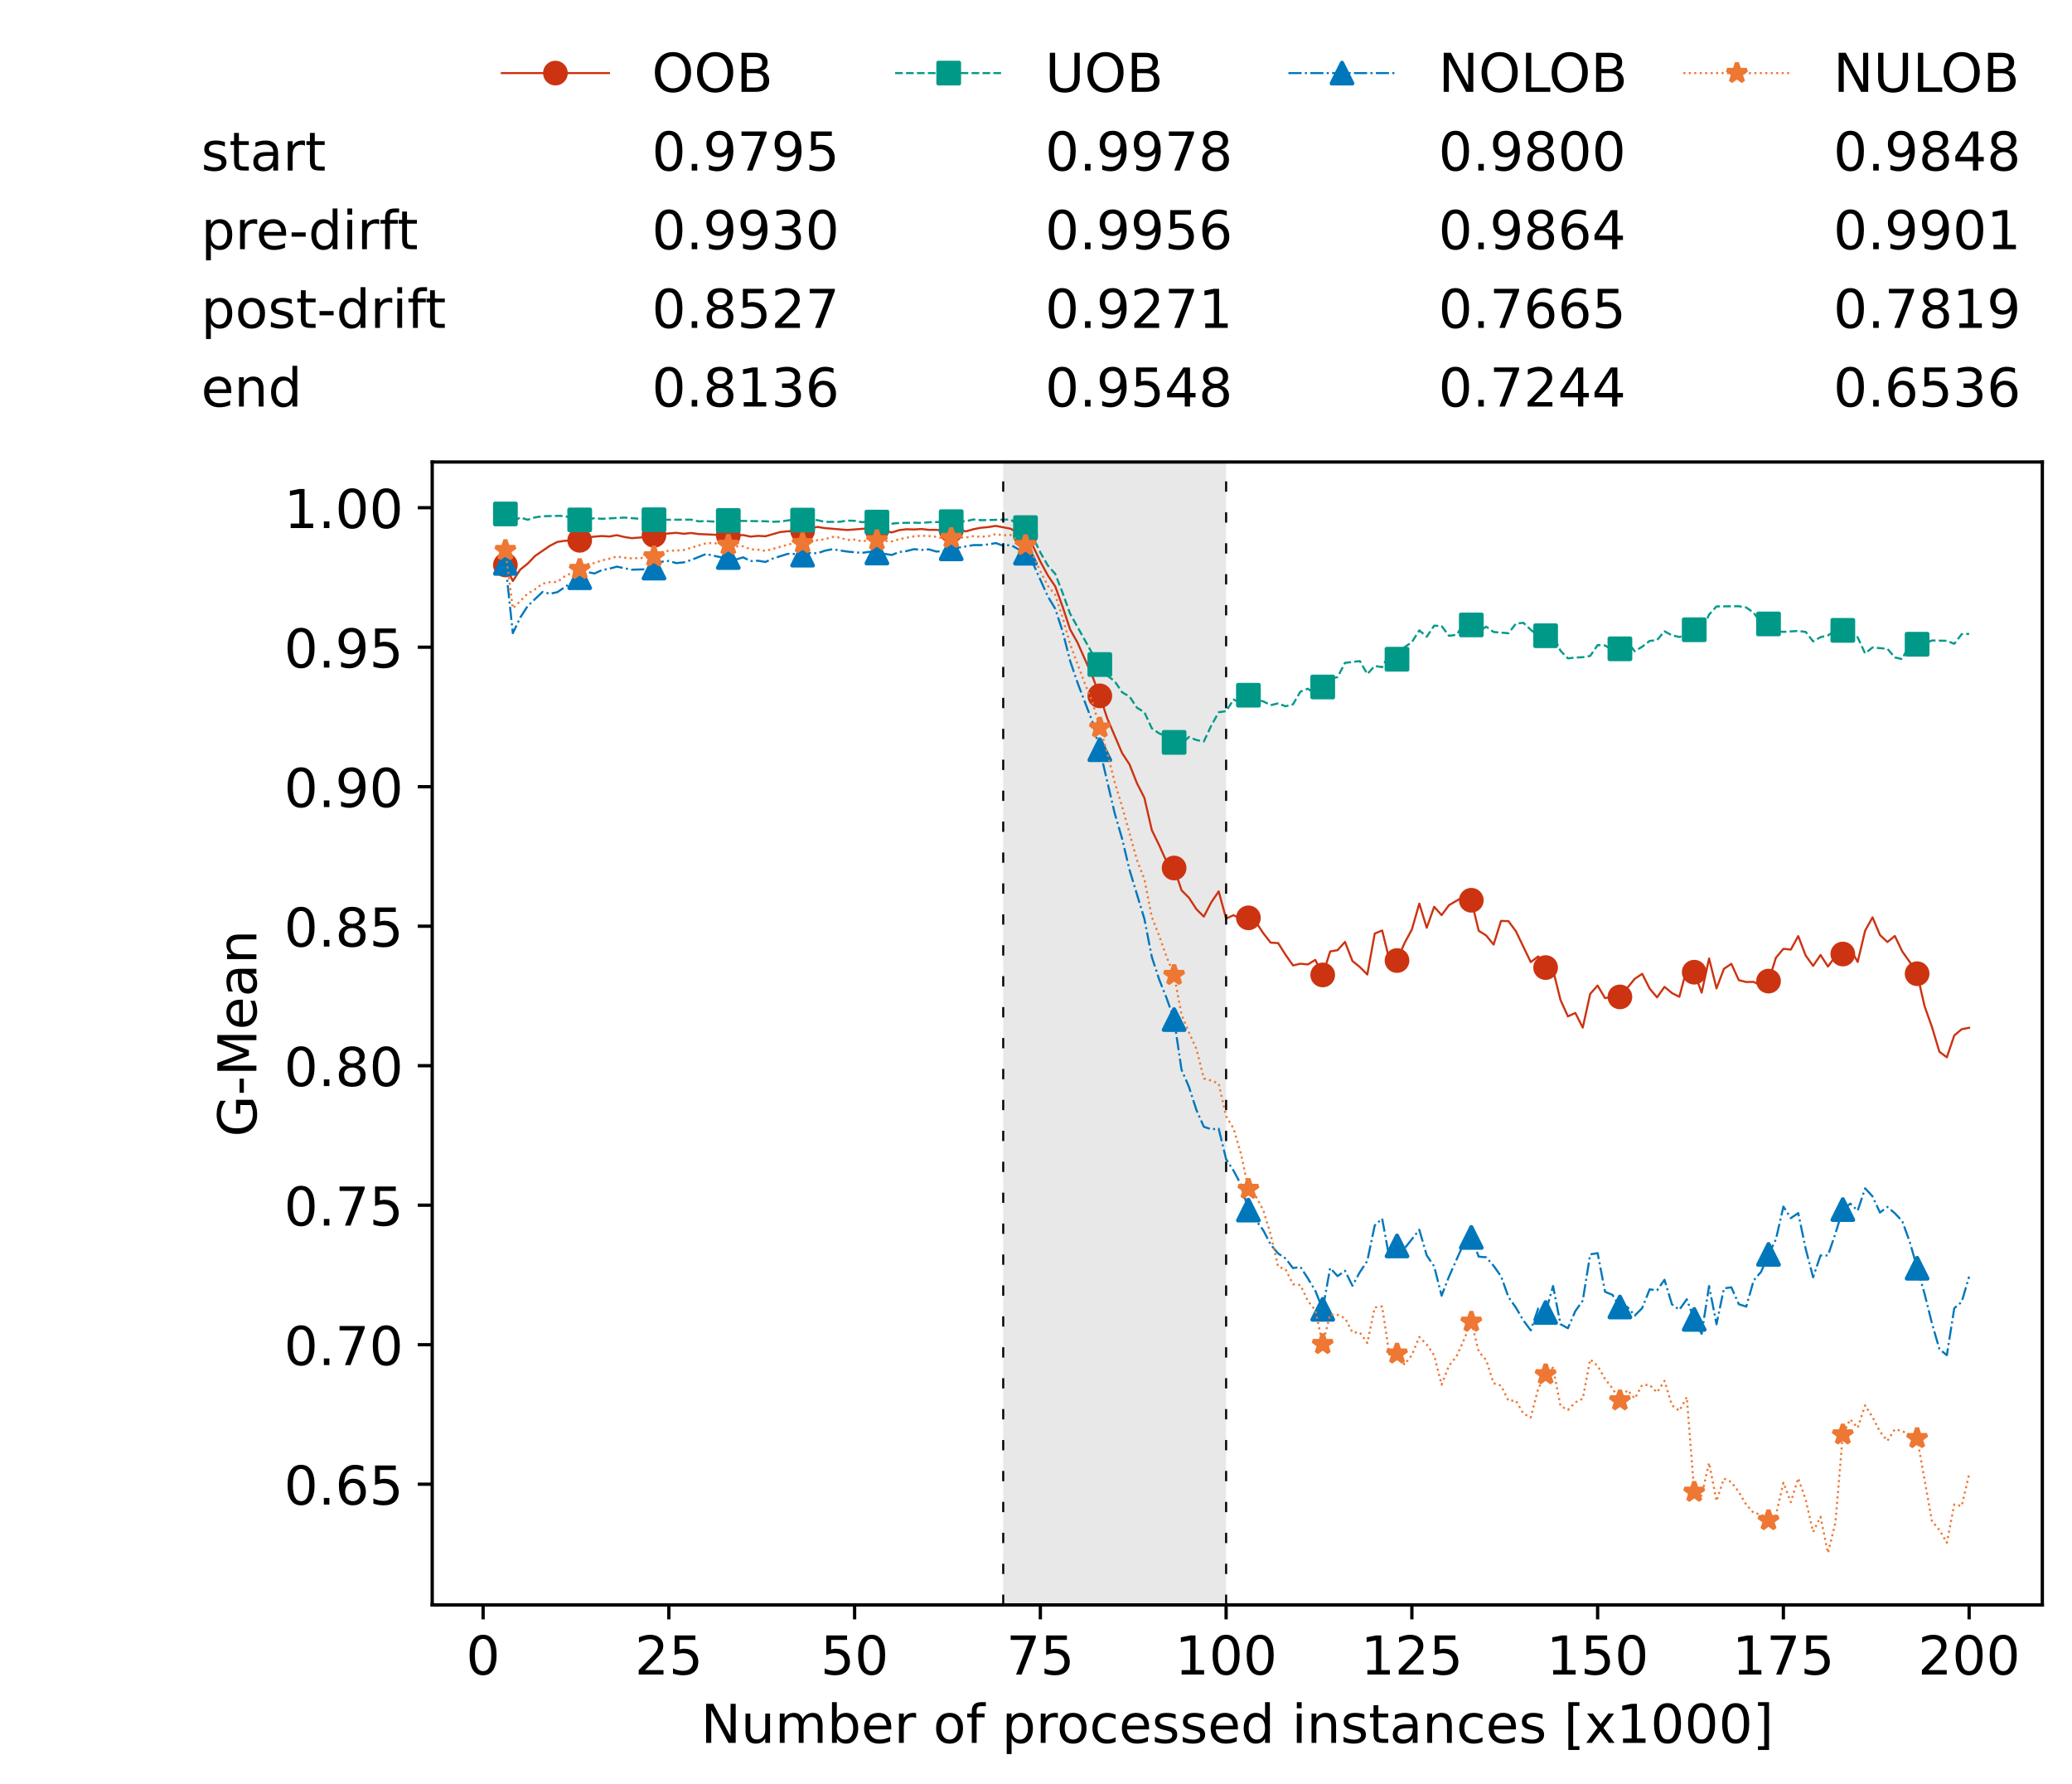 <?xml version="1.0" encoding="utf-8" standalone="no"?>
<!DOCTYPE svg PUBLIC "-//W3C//DTD SVG 1.1//EN"
  "http://www.w3.org/Graphics/SVG/1.1/DTD/svg11.dtd">
<!-- Created with matplotlib (https://matplotlib.org/) -->
<svg height="432.615pt" version="1.1" viewBox="0 0 502.65 432.615" width="502.65pt" xmlns="http://www.w3.org/2000/svg" xmlns:xlink="http://www.w3.org/1999/xlink">
 <defs>
  <style type="text/css">*{stroke-linecap:butt;stroke-linejoin:round;}</style>
 </defs>
 <g id="figure_1">
  <g id="patch_1">
   <path d="M 0 432.615 
L 502.65 432.615 
L 502.65 0 
L 0 0 
z
" style="fill:#ffffff;"/>
  </g>
  <g id="axes_1">
   <g id="patch_2">
    <path d="M 104.85 389.252 
L 495.45 389.252 
L 495.45 112.052 
L 104.85 112.052 
z
" style="fill:#ffffff;"/>
   </g>
   <g id="patch_3">
    <path clip-path="url(#pc10004bd95)" d="M 297.446 389.252 
L 297.446 112.052 
L 243.372 112.052 
L 243.372 389.252 
z
" style="fill:#d3d3d3;opacity:0.5;"/>
   </g>
   <g id="matplotlib.axis_1">
    <g id="xtick_1">
     <g id="line2d_1">
      <defs>
       <path d="M 0 0 
L 0 3.5 
" id="m9d24928bda" style="stroke:#000000;stroke-width:0.8;"/>
      </defs>
      <g>
       <use style="stroke:#000000;stroke-width:0.8;" x="117.197" xlink:href="#m9d24928bda" y="389.252"/>
      </g>
     </g>
     <g id="text_1">
      <!-- 0 -->
      <g transform="translate(113.061 406.13)scale(0.13 -0.13)">
       <defs>
        <path d="M 31.781 66.406 
Q 24.172 66.406 20.328 58.906 
Q 16.5 51.422 16.5 36.375 
Q 16.5 21.391 20.328 13.891 
Q 24.172 6.391 31.781 6.391 
Q 39.453 6.391 43.281 13.891 
Q 47.125 21.391 47.125 36.375 
Q 47.125 51.422 43.281 58.906 
Q 39.453 66.406 31.781 66.406 
z
M 31.781 74.219 
Q 44.047 74.219 50.516 64.516 
Q 56.984 54.828 56.984 36.375 
Q 56.984 17.969 50.516 8.266 
Q 44.047 -1.422 31.781 -1.422 
Q 19.531 -1.422 13.062 8.266 
Q 6.594 17.969 6.594 36.375 
Q 6.594 54.828 13.062 64.516 
Q 19.531 74.219 31.781 74.219 
z
" id="DejaVuSans-48"/>
       </defs>
       <use xlink:href="#DejaVuSans-48"/>
      </g>
     </g>
    </g>
    <g id="xtick_2">
     <g id="line2d_2">
      <g>
       <use style="stroke:#000000;stroke-width:0.8;" x="162.259" xlink:href="#m9d24928bda" y="389.252"/>
      </g>
     </g>
     <g id="text_2">
      <!-- 25 -->
      <g transform="translate(153.988 406.13)scale(0.13 -0.13)">
       <defs>
        <path d="M 19.188 8.297 
L 53.609 8.297 
L 53.609 0 
L 7.328 0 
L 7.328 8.297 
Q 12.938 14.109 22.625 23.891 
Q 32.328 33.688 34.812 36.531 
Q 39.547 41.844 41.422 45.531 
Q 43.312 49.219 43.312 52.781 
Q 43.312 58.594 39.234 62.25 
Q 35.156 65.922 28.609 65.922 
Q 23.969 65.922 18.812 64.312 
Q 13.672 62.703 7.812 59.422 
L 7.812 69.391 
Q 13.766 71.781 18.938 73 
Q 24.125 74.219 28.422 74.219 
Q 39.75 74.219 46.484 68.547 
Q 53.219 62.891 53.219 53.422 
Q 53.219 48.922 51.531 44.891 
Q 49.859 40.875 45.406 35.406 
Q 44.188 33.984 37.641 27.219 
Q 31.109 20.453 19.188 8.297 
z
" id="DejaVuSans-50"/>
        <path d="M 10.797 72.906 
L 49.516 72.906 
L 49.516 64.594 
L 19.828 64.594 
L 19.828 46.734 
Q 21.969 47.469 24.109 47.828 
Q 26.266 48.188 28.422 48.188 
Q 40.625 48.188 47.75 41.5 
Q 54.891 34.812 54.891 23.391 
Q 54.891 11.625 47.562 5.094 
Q 40.234 -1.422 26.906 -1.422 
Q 22.312 -1.422 17.547 -0.641 
Q 12.797 0.141 7.719 1.703 
L 7.719 11.625 
Q 12.109 9.234 16.797 8.062 
Q 21.484 6.891 26.703 6.891 
Q 35.156 6.891 40.078 11.328 
Q 45.016 15.766 45.016 23.391 
Q 45.016 31 40.078 35.438 
Q 35.156 39.891 26.703 39.891 
Q 22.75 39.891 18.812 39.016 
Q 14.891 38.141 10.797 36.281 
z
" id="DejaVuSans-53"/>
       </defs>
       <use xlink:href="#DejaVuSans-50"/>
       <use x="63.623" xlink:href="#DejaVuSans-53"/>
      </g>
     </g>
    </g>
    <g id="xtick_3">
     <g id="line2d_3">
      <g>
       <use style="stroke:#000000;stroke-width:0.8;" x="207.322" xlink:href="#m9d24928bda" y="389.252"/>
      </g>
     </g>
     <g id="text_3">
      <!-- 50 -->
      <g transform="translate(199.05 406.13)scale(0.13 -0.13)">
       <use xlink:href="#DejaVuSans-53"/>
       <use x="63.623" xlink:href="#DejaVuSans-48"/>
      </g>
     </g>
    </g>
    <g id="xtick_4">
     <g id="line2d_4">
      <g>
       <use style="stroke:#000000;stroke-width:0.8;" x="252.384" xlink:href="#m9d24928bda" y="389.252"/>
      </g>
     </g>
     <g id="text_4">
      <!-- 75 -->
      <g transform="translate(244.113 406.13)scale(0.13 -0.13)">
       <defs>
        <path d="M 8.203 72.906 
L 55.078 72.906 
L 55.078 68.703 
L 28.609 0 
L 18.312 0 
L 43.219 64.594 
L 8.203 64.594 
z
" id="DejaVuSans-55"/>
       </defs>
       <use xlink:href="#DejaVuSans-55"/>
       <use x="63.623" xlink:href="#DejaVuSans-53"/>
      </g>
     </g>
    </g>
    <g id="xtick_5">
     <g id="line2d_5">
      <g>
       <use style="stroke:#000000;stroke-width:0.8;" x="297.446" xlink:href="#m9d24928bda" y="389.252"/>
      </g>
     </g>
     <g id="text_5">
      <!-- 100 -->
      <g transform="translate(285.039 406.13)scale(0.13 -0.13)">
       <defs>
        <path d="M 12.406 8.297 
L 28.516 8.297 
L 28.516 63.922 
L 10.984 60.406 
L 10.984 69.391 
L 28.422 72.906 
L 38.281 72.906 
L 38.281 8.297 
L 54.391 8.297 
L 54.391 0 
L 12.406 0 
z
" id="DejaVuSans-49"/>
       </defs>
       <use xlink:href="#DejaVuSans-49"/>
       <use x="63.623" xlink:href="#DejaVuSans-48"/>
       <use x="127.246" xlink:href="#DejaVuSans-48"/>
      </g>
     </g>
    </g>
    <g id="xtick_6">
     <g id="line2d_6">
      <g>
       <use style="stroke:#000000;stroke-width:0.8;" x="342.509" xlink:href="#m9d24928bda" y="389.252"/>
      </g>
     </g>
     <g id="text_6">
      <!-- 125 -->
      <g transform="translate(330.102 406.13)scale(0.13 -0.13)">
       <use xlink:href="#DejaVuSans-49"/>
       <use x="63.623" xlink:href="#DejaVuSans-50"/>
       <use x="127.246" xlink:href="#DejaVuSans-53"/>
      </g>
     </g>
    </g>
    <g id="xtick_7">
     <g id="line2d_7">
      <g>
       <use style="stroke:#000000;stroke-width:0.8;" x="387.571" xlink:href="#m9d24928bda" y="389.252"/>
      </g>
     </g>
     <g id="text_7">
      <!-- 150 -->
      <g transform="translate(375.164 406.13)scale(0.13 -0.13)">
       <use xlink:href="#DejaVuSans-49"/>
       <use x="63.623" xlink:href="#DejaVuSans-53"/>
       <use x="127.246" xlink:href="#DejaVuSans-48"/>
      </g>
     </g>
    </g>
    <g id="xtick_8">
     <g id="line2d_8">
      <g>
       <use style="stroke:#000000;stroke-width:0.8;" x="432.633" xlink:href="#m9d24928bda" y="389.252"/>
      </g>
     </g>
     <g id="text_8">
      <!-- 175 -->
      <g transform="translate(420.226 406.13)scale(0.13 -0.13)">
       <use xlink:href="#DejaVuSans-49"/>
       <use x="63.623" xlink:href="#DejaVuSans-55"/>
       <use x="127.246" xlink:href="#DejaVuSans-53"/>
      </g>
     </g>
    </g>
    <g id="xtick_9">
     <g id="line2d_9">
      <g>
       <use style="stroke:#000000;stroke-width:0.8;" x="477.695" xlink:href="#m9d24928bda" y="389.252"/>
      </g>
     </g>
     <g id="text_9">
      <!-- 200 -->
      <g transform="translate(465.289 406.13)scale(0.13 -0.13)">
       <use xlink:href="#DejaVuSans-50"/>
       <use x="63.623" xlink:href="#DejaVuSans-48"/>
       <use x="127.246" xlink:href="#DejaVuSans-48"/>
      </g>
     </g>
    </g>
    <g id="text_10">
     <!-- Number of processed instances [x1000] -->
     <g transform="translate(170.025 422.711)scale(0.13 -0.13)">
      <defs>
       <path d="M 9.812 72.906 
L 23.094 72.906 
L 55.422 11.922 
L 55.422 72.906 
L 64.984 72.906 
L 64.984 0 
L 51.703 0 
L 19.391 60.984 
L 19.391 0 
L 9.812 0 
z
" id="DejaVuSans-78"/>
       <path d="M 8.5 21.578 
L 8.5 54.688 
L 17.484 54.688 
L 17.484 21.922 
Q 17.484 14.156 20.5 10.266 
Q 23.531 6.391 29.594 6.391 
Q 36.859 6.391 41.078 11.031 
Q 45.312 15.672 45.312 23.688 
L 45.312 54.688 
L 54.297 54.688 
L 54.297 0 
L 45.312 0 
L 45.312 8.406 
Q 42.047 3.422 37.719 1 
Q 33.406 -1.422 27.688 -1.422 
Q 18.266 -1.422 13.375 4.438 
Q 8.5 10.297 8.5 21.578 
z
M 31.109 56 
z
" id="DejaVuSans-117"/>
       <path d="M 52 44.188 
Q 55.375 50.25 60.062 53.125 
Q 64.75 56 71.094 56 
Q 79.641 56 84.281 50.016 
Q 88.922 44.047 88.922 33.016 
L 88.922 0 
L 79.891 0 
L 79.891 32.719 
Q 79.891 40.578 77.094 44.375 
Q 74.312 48.188 68.609 48.188 
Q 61.625 48.188 57.562 43.547 
Q 53.516 38.922 53.516 30.906 
L 53.516 0 
L 44.484 0 
L 44.484 32.719 
Q 44.484 40.625 41.703 44.406 
Q 38.922 48.188 33.109 48.188 
Q 26.219 48.188 22.156 43.531 
Q 18.109 38.875 18.109 30.906 
L 18.109 0 
L 9.078 0 
L 9.078 54.688 
L 18.109 54.688 
L 18.109 46.188 
Q 21.188 51.219 25.484 53.609 
Q 29.781 56 35.688 56 
Q 41.656 56 45.828 52.969 
Q 50 49.953 52 44.188 
z
" id="DejaVuSans-109"/>
       <path d="M 48.688 27.297 
Q 48.688 37.203 44.609 42.844 
Q 40.531 48.484 33.406 48.484 
Q 26.266 48.484 22.188 42.844 
Q 18.109 37.203 18.109 27.297 
Q 18.109 17.391 22.188 11.75 
Q 26.266 6.109 33.406 6.109 
Q 40.531 6.109 44.609 11.75 
Q 48.688 17.391 48.688 27.297 
z
M 18.109 46.391 
Q 20.953 51.266 25.266 53.625 
Q 29.594 56 35.594 56 
Q 45.562 56 51.781 48.094 
Q 58.016 40.188 58.016 27.297 
Q 58.016 14.406 51.781 6.484 
Q 45.562 -1.422 35.594 -1.422 
Q 29.594 -1.422 25.266 0.953 
Q 20.953 3.328 18.109 8.203 
L 18.109 0 
L 9.078 0 
L 9.078 75.984 
L 18.109 75.984 
z
" id="DejaVuSans-98"/>
       <path d="M 56.203 29.594 
L 56.203 25.203 
L 14.891 25.203 
Q 15.484 15.922 20.484 11.062 
Q 25.484 6.203 34.422 6.203 
Q 39.594 6.203 44.453 7.469 
Q 49.312 8.734 54.109 11.281 
L 54.109 2.781 
Q 49.266 0.734 44.188 -0.344 
Q 39.109 -1.422 33.891 -1.422 
Q 20.797 -1.422 13.156 6.188 
Q 5.516 13.812 5.516 26.812 
Q 5.516 40.234 12.766 48.109 
Q 20.016 56 32.328 56 
Q 43.359 56 49.781 48.891 
Q 56.203 41.797 56.203 29.594 
z
M 47.219 32.234 
Q 47.125 39.594 43.094 43.984 
Q 39.062 48.391 32.422 48.391 
Q 24.906 48.391 20.391 44.141 
Q 15.875 39.891 15.188 32.172 
z
" id="DejaVuSans-101"/>
       <path d="M 41.109 46.297 
Q 39.594 47.172 37.812 47.578 
Q 36.031 48 33.891 48 
Q 26.266 48 22.188 43.047 
Q 18.109 38.094 18.109 28.812 
L 18.109 0 
L 9.078 0 
L 9.078 54.688 
L 18.109 54.688 
L 18.109 46.188 
Q 20.953 51.172 25.484 53.578 
Q 30.031 56 36.531 56 
Q 37.453 56 38.578 55.875 
Q 39.703 55.766 41.062 55.516 
z
" id="DejaVuSans-114"/>
       <path id="DejaVuSans-32"/>
       <path d="M 30.609 48.391 
Q 23.391 48.391 19.188 42.75 
Q 14.984 37.109 14.984 27.297 
Q 14.984 17.484 19.156 11.844 
Q 23.344 6.203 30.609 6.203 
Q 37.797 6.203 41.984 11.859 
Q 46.188 17.531 46.188 27.297 
Q 46.188 37.016 41.984 42.703 
Q 37.797 48.391 30.609 48.391 
z
M 30.609 56 
Q 42.328 56 49.016 48.375 
Q 55.719 40.766 55.719 27.297 
Q 55.719 13.875 49.016 6.219 
Q 42.328 -1.422 30.609 -1.422 
Q 18.844 -1.422 12.172 6.219 
Q 5.516 13.875 5.516 27.297 
Q 5.516 40.766 12.172 48.375 
Q 18.844 56 30.609 56 
z
" id="DejaVuSans-111"/>
       <path d="M 37.109 75.984 
L 37.109 68.5 
L 28.516 68.5 
Q 23.688 68.5 21.797 66.547 
Q 19.922 64.594 19.922 59.516 
L 19.922 54.688 
L 34.719 54.688 
L 34.719 47.703 
L 19.922 47.703 
L 19.922 0 
L 10.891 0 
L 10.891 47.703 
L 2.297 47.703 
L 2.297 54.688 
L 10.891 54.688 
L 10.891 58.5 
Q 10.891 67.625 15.141 71.797 
Q 19.391 75.984 28.609 75.984 
z
" id="DejaVuSans-102"/>
       <path d="M 18.109 8.203 
L 18.109 -20.797 
L 9.078 -20.797 
L 9.078 54.688 
L 18.109 54.688 
L 18.109 46.391 
Q 20.953 51.266 25.266 53.625 
Q 29.594 56 35.594 56 
Q 45.562 56 51.781 48.094 
Q 58.016 40.188 58.016 27.297 
Q 58.016 14.406 51.781 6.484 
Q 45.562 -1.422 35.594 -1.422 
Q 29.594 -1.422 25.266 0.953 
Q 20.953 3.328 18.109 8.203 
z
M 48.688 27.297 
Q 48.688 37.203 44.609 42.844 
Q 40.531 48.484 33.406 48.484 
Q 26.266 48.484 22.188 42.844 
Q 18.109 37.203 18.109 27.297 
Q 18.109 17.391 22.188 11.75 
Q 26.266 6.109 33.406 6.109 
Q 40.531 6.109 44.609 11.75 
Q 48.688 17.391 48.688 27.297 
z
" id="DejaVuSans-112"/>
       <path d="M 48.781 52.594 
L 48.781 44.188 
Q 44.969 46.297 41.141 47.344 
Q 37.312 48.391 33.406 48.391 
Q 24.656 48.391 19.812 42.844 
Q 14.984 37.312 14.984 27.297 
Q 14.984 17.281 19.812 11.734 
Q 24.656 6.203 33.406 6.203 
Q 37.312 6.203 41.141 7.25 
Q 44.969 8.297 48.781 10.406 
L 48.781 2.094 
Q 45.016 0.344 40.984 -0.531 
Q 36.969 -1.422 32.422 -1.422 
Q 20.062 -1.422 12.781 6.344 
Q 5.516 14.109 5.516 27.297 
Q 5.516 40.672 12.859 48.328 
Q 20.219 56 33.016 56 
Q 37.156 56 41.109 55.141 
Q 45.062 54.297 48.781 52.594 
z
" id="DejaVuSans-99"/>
       <path d="M 44.281 53.078 
L 44.281 44.578 
Q 40.484 46.531 36.375 47.5 
Q 32.281 48.484 27.875 48.484 
Q 21.188 48.484 17.844 46.438 
Q 14.5 44.391 14.5 40.281 
Q 14.5 37.156 16.891 35.375 
Q 19.281 33.594 26.516 31.984 
L 29.594 31.297 
Q 39.156 29.25 43.188 25.516 
Q 47.219 21.781 47.219 15.094 
Q 47.219 7.469 41.188 3.016 
Q 35.156 -1.422 24.609 -1.422 
Q 20.219 -1.422 15.453 -0.562 
Q 10.688 0.297 5.422 2 
L 5.422 11.281 
Q 10.406 8.688 15.234 7.391 
Q 20.062 6.109 24.812 6.109 
Q 31.156 6.109 34.562 8.281 
Q 37.984 10.453 37.984 14.406 
Q 37.984 18.062 35.516 20.016 
Q 33.062 21.969 24.703 23.781 
L 21.578 24.516 
Q 13.234 26.266 9.516 29.906 
Q 5.812 33.547 5.812 39.891 
Q 5.812 47.609 11.281 51.797 
Q 16.75 56 26.812 56 
Q 31.781 56 36.172 55.266 
Q 40.578 54.547 44.281 53.078 
z
" id="DejaVuSans-115"/>
       <path d="M 45.406 46.391 
L 45.406 75.984 
L 54.391 75.984 
L 54.391 0 
L 45.406 0 
L 45.406 8.203 
Q 42.578 3.328 38.25 0.953 
Q 33.938 -1.422 27.875 -1.422 
Q 17.969 -1.422 11.734 6.484 
Q 5.516 14.406 5.516 27.297 
Q 5.516 40.188 11.734 48.094 
Q 17.969 56 27.875 56 
Q 33.938 56 38.25 53.625 
Q 42.578 51.266 45.406 46.391 
z
M 14.797 27.297 
Q 14.797 17.391 18.875 11.75 
Q 22.953 6.109 30.078 6.109 
Q 37.203 6.109 41.297 11.75 
Q 45.406 17.391 45.406 27.297 
Q 45.406 37.203 41.297 42.844 
Q 37.203 48.484 30.078 48.484 
Q 22.953 48.484 18.875 42.844 
Q 14.797 37.203 14.797 27.297 
z
" id="DejaVuSans-100"/>
       <path d="M 9.422 54.688 
L 18.406 54.688 
L 18.406 0 
L 9.422 0 
z
M 9.422 75.984 
L 18.406 75.984 
L 18.406 64.594 
L 9.422 64.594 
z
" id="DejaVuSans-105"/>
       <path d="M 54.891 33.016 
L 54.891 0 
L 45.906 0 
L 45.906 32.719 
Q 45.906 40.484 42.875 44.328 
Q 39.844 48.188 33.797 48.188 
Q 26.516 48.188 22.312 43.547 
Q 18.109 38.922 18.109 30.906 
L 18.109 0 
L 9.078 0 
L 9.078 54.688 
L 18.109 54.688 
L 18.109 46.188 
Q 21.344 51.125 25.703 53.562 
Q 30.078 56 35.797 56 
Q 45.219 56 50.047 50.172 
Q 54.891 44.344 54.891 33.016 
z
" id="DejaVuSans-110"/>
       <path d="M 18.312 70.219 
L 18.312 54.688 
L 36.812 54.688 
L 36.812 47.703 
L 18.312 47.703 
L 18.312 18.016 
Q 18.312 11.328 20.141 9.422 
Q 21.969 7.516 27.594 7.516 
L 36.812 7.516 
L 36.812 0 
L 27.594 0 
Q 17.188 0 13.234 3.875 
Q 9.281 7.766 9.281 18.016 
L 9.281 47.703 
L 2.688 47.703 
L 2.688 54.688 
L 9.281 54.688 
L 9.281 70.219 
z
" id="DejaVuSans-116"/>
       <path d="M 34.281 27.484 
Q 23.391 27.484 19.188 25 
Q 14.984 22.516 14.984 16.5 
Q 14.984 11.719 18.141 8.906 
Q 21.297 6.109 26.703 6.109 
Q 34.188 6.109 38.703 11.406 
Q 43.219 16.703 43.219 25.484 
L 43.219 27.484 
z
M 52.203 31.203 
L 52.203 0 
L 43.219 0 
L 43.219 8.297 
Q 40.141 3.328 35.547 0.953 
Q 30.953 -1.422 24.312 -1.422 
Q 15.922 -1.422 10.953 3.297 
Q 6 8.016 6 15.922 
Q 6 25.141 12.172 29.828 
Q 18.359 34.516 30.609 34.516 
L 43.219 34.516 
L 43.219 35.406 
Q 43.219 41.609 39.141 45 
Q 35.062 48.391 27.688 48.391 
Q 23 48.391 18.547 47.266 
Q 14.109 46.141 10.016 43.891 
L 10.016 52.203 
Q 14.938 54.109 19.578 55.047 
Q 24.219 56 28.609 56 
Q 40.484 56 46.344 49.844 
Q 52.203 43.703 52.203 31.203 
z
" id="DejaVuSans-97"/>
       <path d="M 8.594 75.984 
L 29.297 75.984 
L 29.297 69 
L 17.578 69 
L 17.578 -6.203 
L 29.297 -6.203 
L 29.297 -13.188 
L 8.594 -13.188 
z
" id="DejaVuSans-91"/>
       <path d="M 54.891 54.688 
L 35.109 28.078 
L 55.906 0 
L 45.312 0 
L 29.391 21.484 
L 13.484 0 
L 2.875 0 
L 24.125 28.609 
L 4.688 54.688 
L 15.281 54.688 
L 29.781 35.203 
L 44.281 54.688 
z
" id="DejaVuSans-120"/>
       <path d="M 30.422 75.984 
L 30.422 -13.188 
L 9.719 -13.188 
L 9.719 -6.203 
L 21.391 -6.203 
L 21.391 69 
L 9.719 69 
L 9.719 75.984 
z
" id="DejaVuSans-93"/>
      </defs>
      <use xlink:href="#DejaVuSans-78"/>
      <use x="74.805" xlink:href="#DejaVuSans-117"/>
      <use x="138.184" xlink:href="#DejaVuSans-109"/>
      <use x="235.596" xlink:href="#DejaVuSans-98"/>
      <use x="299.072" xlink:href="#DejaVuSans-101"/>
      <use x="360.596" xlink:href="#DejaVuSans-114"/>
      <use x="401.709" xlink:href="#DejaVuSans-32"/>
      <use x="433.496" xlink:href="#DejaVuSans-111"/>
      <use x="494.678" xlink:href="#DejaVuSans-102"/>
      <use x="529.883" xlink:href="#DejaVuSans-32"/>
      <use x="561.67" xlink:href="#DejaVuSans-112"/>
      <use x="625.146" xlink:href="#DejaVuSans-114"/>
      <use x="664.01" xlink:href="#DejaVuSans-111"/>
      <use x="725.191" xlink:href="#DejaVuSans-99"/>
      <use x="780.172" xlink:href="#DejaVuSans-101"/>
      <use x="841.695" xlink:href="#DejaVuSans-115"/>
      <use x="893.795" xlink:href="#DejaVuSans-115"/>
      <use x="945.895" xlink:href="#DejaVuSans-101"/>
      <use x="1007.418" xlink:href="#DejaVuSans-100"/>
      <use x="1070.895" xlink:href="#DejaVuSans-32"/>
      <use x="1102.682" xlink:href="#DejaVuSans-105"/>
      <use x="1130.465" xlink:href="#DejaVuSans-110"/>
      <use x="1193.844" xlink:href="#DejaVuSans-115"/>
      <use x="1245.943" xlink:href="#DejaVuSans-116"/>
      <use x="1285.152" xlink:href="#DejaVuSans-97"/>
      <use x="1346.432" xlink:href="#DejaVuSans-110"/>
      <use x="1409.811" xlink:href="#DejaVuSans-99"/>
      <use x="1464.791" xlink:href="#DejaVuSans-101"/>
      <use x="1526.314" xlink:href="#DejaVuSans-115"/>
      <use x="1578.414" xlink:href="#DejaVuSans-32"/>
      <use x="1610.201" xlink:href="#DejaVuSans-91"/>
      <use x="1649.215" xlink:href="#DejaVuSans-120"/>
      <use x="1708.395" xlink:href="#DejaVuSans-49"/>
      <use x="1772.018" xlink:href="#DejaVuSans-48"/>
      <use x="1835.641" xlink:href="#DejaVuSans-48"/>
      <use x="1899.264" xlink:href="#DejaVuSans-48"/>
      <use x="1962.887" xlink:href="#DejaVuSans-93"/>
     </g>
    </g>
   </g>
   <g id="matplotlib.axis_2">
    <g id="ytick_1">
     <g id="line2d_10">
      <defs>
       <path d="M 0 0 
L -3.5 0 
" id="m7e3c2025a2" style="stroke:#000000;stroke-width:0.8;"/>
      </defs>
      <g>
       <use style="stroke:#000000;stroke-width:0.8;" x="104.85" xlink:href="#m7e3c2025a2" y="359.972"/>
      </g>
     </g>
     <g id="text_11">
      <!-- 0.65 -->
      <g transform="translate(68.905 364.911)scale(0.13 -0.13)">
       <defs>
        <path d="M 10.688 12.406 
L 21 12.406 
L 21 0 
L 10.688 0 
z
" id="DejaVuSans-46"/>
        <path d="M 33.016 40.375 
Q 26.375 40.375 22.484 35.828 
Q 18.609 31.297 18.609 23.391 
Q 18.609 15.531 22.484 10.953 
Q 26.375 6.391 33.016 6.391 
Q 39.656 6.391 43.531 10.953 
Q 47.406 15.531 47.406 23.391 
Q 47.406 31.297 43.531 35.828 
Q 39.656 40.375 33.016 40.375 
z
M 52.594 71.297 
L 52.594 62.312 
Q 48.875 64.062 45.094 64.984 
Q 41.312 65.922 37.594 65.922 
Q 27.828 65.922 22.672 59.328 
Q 17.531 52.734 16.797 39.406 
Q 19.672 43.656 24.016 45.922 
Q 28.375 48.188 33.594 48.188 
Q 44.578 48.188 50.953 41.516 
Q 57.328 34.859 57.328 23.391 
Q 57.328 12.156 50.688 5.359 
Q 44.047 -1.422 33.016 -1.422 
Q 20.359 -1.422 13.672 8.266 
Q 6.984 17.969 6.984 36.375 
Q 6.984 53.656 15.188 63.938 
Q 23.391 74.219 37.203 74.219 
Q 40.922 74.219 44.703 73.484 
Q 48.484 72.75 52.594 71.297 
z
" id="DejaVuSans-54"/>
       </defs>
       <use xlink:href="#DejaVuSans-48"/>
       <use x="63.623" xlink:href="#DejaVuSans-46"/>
       <use x="95.41" xlink:href="#DejaVuSans-54"/>
       <use x="159.033" xlink:href="#DejaVuSans-53"/>
      </g>
     </g>
    </g>
    <g id="ytick_2">
     <g id="line2d_11">
      <g>
       <use style="stroke:#000000;stroke-width:0.8;" x="104.85" xlink:href="#m7e3c2025a2" y="326.138"/>
      </g>
     </g>
     <g id="text_12">
      <!-- 0.70 -->
      <g transform="translate(68.905 331.077)scale(0.13 -0.13)">
       <use xlink:href="#DejaVuSans-48"/>
       <use x="63.623" xlink:href="#DejaVuSans-46"/>
       <use x="95.41" xlink:href="#DejaVuSans-55"/>
       <use x="159.033" xlink:href="#DejaVuSans-48"/>
      </g>
     </g>
    </g>
    <g id="ytick_3">
     <g id="line2d_12">
      <g>
       <use style="stroke:#000000;stroke-width:0.8;" x="104.85" xlink:href="#m7e3c2025a2" y="292.304"/>
      </g>
     </g>
     <g id="text_13">
      <!-- 0.75 -->
      <g transform="translate(68.905 297.243)scale(0.13 -0.13)">
       <use xlink:href="#DejaVuSans-48"/>
       <use x="63.623" xlink:href="#DejaVuSans-46"/>
       <use x="95.41" xlink:href="#DejaVuSans-55"/>
       <use x="159.033" xlink:href="#DejaVuSans-53"/>
      </g>
     </g>
    </g>
    <g id="ytick_4">
     <g id="line2d_13">
      <g>
       <use style="stroke:#000000;stroke-width:0.8;" x="104.85" xlink:href="#m7e3c2025a2" y="258.47"/>
      </g>
     </g>
     <g id="text_14">
      <!-- 0.80 -->
      <g transform="translate(68.905 263.409)scale(0.13 -0.13)">
       <defs>
        <path d="M 31.781 34.625 
Q 24.75 34.625 20.719 30.859 
Q 16.703 27.094 16.703 20.516 
Q 16.703 13.922 20.719 10.156 
Q 24.75 6.391 31.781 6.391 
Q 38.812 6.391 42.859 10.172 
Q 46.922 13.969 46.922 20.516 
Q 46.922 27.094 42.891 30.859 
Q 38.875 34.625 31.781 34.625 
z
M 21.922 38.812 
Q 15.578 40.375 12.031 44.719 
Q 8.5 49.078 8.5 55.328 
Q 8.5 64.062 14.719 69.141 
Q 20.953 74.219 31.781 74.219 
Q 42.672 74.219 48.875 69.141 
Q 55.078 64.062 55.078 55.328 
Q 55.078 49.078 51.531 44.719 
Q 48 40.375 41.703 38.812 
Q 48.828 37.156 52.797 32.312 
Q 56.781 27.484 56.781 20.516 
Q 56.781 9.906 50.312 4.234 
Q 43.844 -1.422 31.781 -1.422 
Q 19.734 -1.422 13.25 4.234 
Q 6.781 9.906 6.781 20.516 
Q 6.781 27.484 10.781 32.312 
Q 14.797 37.156 21.922 38.812 
z
M 18.312 54.391 
Q 18.312 48.734 21.844 45.562 
Q 25.391 42.391 31.781 42.391 
Q 38.141 42.391 41.719 45.562 
Q 45.312 48.734 45.312 54.391 
Q 45.312 60.062 41.719 63.234 
Q 38.141 66.406 31.781 66.406 
Q 25.391 66.406 21.844 63.234 
Q 18.312 60.062 18.312 54.391 
z
" id="DejaVuSans-56"/>
       </defs>
       <use xlink:href="#DejaVuSans-48"/>
       <use x="63.623" xlink:href="#DejaVuSans-46"/>
       <use x="95.41" xlink:href="#DejaVuSans-56"/>
       <use x="159.033" xlink:href="#DejaVuSans-48"/>
      </g>
     </g>
    </g>
    <g id="ytick_5">
     <g id="line2d_14">
      <g>
       <use style="stroke:#000000;stroke-width:0.8;" x="104.85" xlink:href="#m7e3c2025a2" y="224.636"/>
      </g>
     </g>
     <g id="text_15">
      <!-- 0.85 -->
      <g transform="translate(68.905 229.575)scale(0.13 -0.13)">
       <use xlink:href="#DejaVuSans-48"/>
       <use x="63.623" xlink:href="#DejaVuSans-46"/>
       <use x="95.41" xlink:href="#DejaVuSans-56"/>
       <use x="159.033" xlink:href="#DejaVuSans-53"/>
      </g>
     </g>
    </g>
    <g id="ytick_6">
     <g id="line2d_15">
      <g>
       <use style="stroke:#000000;stroke-width:0.8;" x="104.85" xlink:href="#m7e3c2025a2" y="190.802"/>
      </g>
     </g>
     <g id="text_16">
      <!-- 0.90 -->
      <g transform="translate(68.905 195.741)scale(0.13 -0.13)">
       <defs>
        <path d="M 10.984 1.516 
L 10.984 10.5 
Q 14.703 8.734 18.5 7.812 
Q 22.312 6.891 25.984 6.891 
Q 35.75 6.891 40.891 13.453 
Q 46.047 20.016 46.781 33.406 
Q 43.953 29.203 39.594 26.953 
Q 35.25 24.703 29.984 24.703 
Q 19.047 24.703 12.672 31.312 
Q 6.297 37.938 6.297 49.422 
Q 6.297 60.641 12.938 67.422 
Q 19.578 74.219 30.609 74.219 
Q 43.266 74.219 49.922 64.516 
Q 56.594 54.828 56.594 36.375 
Q 56.594 19.141 48.406 8.859 
Q 40.234 -1.422 26.422 -1.422 
Q 22.703 -1.422 18.891 -0.688 
Q 15.094 0.047 10.984 1.516 
z
M 30.609 32.422 
Q 37.25 32.422 41.125 36.953 
Q 45.016 41.5 45.016 49.422 
Q 45.016 57.281 41.125 61.844 
Q 37.25 66.406 30.609 66.406 
Q 23.969 66.406 20.094 61.844 
Q 16.219 57.281 16.219 49.422 
Q 16.219 41.5 20.094 36.953 
Q 23.969 32.422 30.609 32.422 
z
" id="DejaVuSans-57"/>
       </defs>
       <use xlink:href="#DejaVuSans-48"/>
       <use x="63.623" xlink:href="#DejaVuSans-46"/>
       <use x="95.41" xlink:href="#DejaVuSans-57"/>
       <use x="159.033" xlink:href="#DejaVuSans-48"/>
      </g>
     </g>
    </g>
    <g id="ytick_7">
     <g id="line2d_16">
      <g>
       <use style="stroke:#000000;stroke-width:0.8;" x="104.85" xlink:href="#m7e3c2025a2" y="156.969"/>
      </g>
     </g>
     <g id="text_17">
      <!-- 0.95 -->
      <g transform="translate(68.905 161.908)scale(0.13 -0.13)">
       <use xlink:href="#DejaVuSans-48"/>
       <use x="63.623" xlink:href="#DejaVuSans-46"/>
       <use x="95.41" xlink:href="#DejaVuSans-57"/>
       <use x="159.033" xlink:href="#DejaVuSans-53"/>
      </g>
     </g>
    </g>
    <g id="ytick_8">
     <g id="line2d_17">
      <g>
       <use style="stroke:#000000;stroke-width:0.8;" x="104.85" xlink:href="#m7e3c2025a2" y="123.135"/>
      </g>
     </g>
     <g id="text_18">
      <!-- 1.00 -->
      <g transform="translate(68.905 128.074)scale(0.13 -0.13)">
       <use xlink:href="#DejaVuSans-49"/>
       <use x="63.623" xlink:href="#DejaVuSans-46"/>
       <use x="95.41" xlink:href="#DejaVuSans-48"/>
       <use x="159.033" xlink:href="#DejaVuSans-48"/>
      </g>
     </g>
    </g>
    <g id="text_19">
     <!-- G-Mean -->
     <g transform="translate(62.201 275.744)rotate(-90)scale(0.13 -0.13)">
      <defs>
       <path d="M 59.516 10.406 
L 59.516 29.984 
L 43.406 29.984 
L 43.406 38.094 
L 69.281 38.094 
L 69.281 6.781 
Q 63.578 2.734 56.688 0.656 
Q 49.812 -1.422 42 -1.422 
Q 24.906 -1.422 15.25 8.562 
Q 5.609 18.562 5.609 36.375 
Q 5.609 54.25 15.25 64.234 
Q 24.906 74.219 42 74.219 
Q 49.125 74.219 55.547 72.453 
Q 61.969 70.703 67.391 67.281 
L 67.391 56.781 
Q 61.922 61.422 55.766 63.766 
Q 49.609 66.109 42.828 66.109 
Q 29.438 66.109 22.719 58.641 
Q 16.016 51.172 16.016 36.375 
Q 16.016 21.625 22.719 14.156 
Q 29.438 6.688 42.828 6.688 
Q 48.047 6.688 52.141 7.594 
Q 56.25 8.5 59.516 10.406 
z
" id="DejaVuSans-71"/>
       <path d="M 4.891 31.391 
L 31.203 31.391 
L 31.203 23.391 
L 4.891 23.391 
z
" id="DejaVuSans-45"/>
       <path d="M 9.812 72.906 
L 24.516 72.906 
L 43.109 23.297 
L 61.812 72.906 
L 76.516 72.906 
L 76.516 0 
L 66.891 0 
L 66.891 64.016 
L 48.094 14.016 
L 38.188 14.016 
L 19.391 64.016 
L 19.391 0 
L 9.812 0 
z
" id="DejaVuSans-77"/>
      </defs>
      <use xlink:href="#DejaVuSans-71"/>
      <use x="77.49" xlink:href="#DejaVuSans-45"/>
      <use x="113.574" xlink:href="#DejaVuSans-77"/>
      <use x="199.854" xlink:href="#DejaVuSans-101"/>
      <use x="261.377" xlink:href="#DejaVuSans-97"/>
      <use x="322.656" xlink:href="#DejaVuSans-110"/>
     </g>
    </g>
   </g>
   <g id="line2d_18"/>
   <g id="line2d_19"/>
   <g id="line2d_20"/>
   <g id="line2d_21"/>
   <g id="line2d_22"/>
   <g id="line2d_23">
    <path clip-path="url(#pc10004bd95)" d="M 122.605 137.019 
L 124.407 140.912 
L 126.21 138.141 
L 128.012 136.691 
L 129.815 134.825 
L 133.419 132.353 
L 135.222 131.437 
L 137.024 131.152 
L 140.629 131.047 
L 142.432 130.419 
L 144.234 130.138 
L 146.037 130.002 
L 147.839 130.117 
L 149.642 129.8 
L 151.444 130.233 
L 153.247 130.525 
L 156.852 130.239 
L 160.457 129.528 
L 164.062 129.224 
L 165.864 129.46 
L 167.667 129.268 
L 169.469 129.521 
L 178.482 129.915 
L 180.284 129.77 
L 182.087 130.146 
L 183.889 129.965 
L 185.692 130.058 
L 189.297 129.035 
L 191.099 128.857 
L 194.704 128.733 
L 196.507 128.151 
L 198.309 127.794 
L 200.112 128.089 
L 205.519 128.544 
L 210.927 128.128 
L 212.729 128.429 
L 214.532 128.579 
L 216.334 129.144 
L 218.137 128.569 
L 219.939 128.357 
L 221.742 128.414 
L 223.544 128.306 
L 225.347 128.51 
L 227.149 128.51 
L 228.952 128.658 
L 230.754 128.684 
L 232.557 128.491 
L 234.359 128.875 
L 236.162 128.346 
L 237.964 128 
L 239.767 127.84 
L 241.569 127.545 
L 245.174 128.231 
L 246.976 129.252 
L 248.779 129.786 
L 250.581 132.439 
L 252.384 136.192 
L 254.186 139.534 
L 255.989 142.224 
L 257.791 147.169 
L 259.594 152.639 
L 261.396 155.857 
L 265.001 163.976 
L 266.804 168.768 
L 268.606 174.232 
L 272.211 182.648 
L 274.014 185.4 
L 275.816 189.966 
L 277.619 193.512 
L 279.421 201.33 
L 281.224 205.029 
L 283.026 209.036 
L 284.829 210.522 
L 286.631 215.936 
L 288.434 217.736 
L 290.236 220.508 
L 292.039 222.308 
L 293.841 218.839 
L 295.644 216.192 
L 297.446 222.791 
L 299.249 221.965 
L 301.051 222.832 
L 302.854 222.61 
L 304.656 223.58 
L 306.459 226.34 
L 308.261 228.628 
L 310.064 228.733 
L 311.866 231.562 
L 313.669 234.148 
L 315.471 233.735 
L 317.274 233.907 
L 319.076 232.801 
L 320.879 236.458 
L 322.681 230.766 
L 324.484 230.451 
L 326.286 228.443 
L 328.089 233.073 
L 329.891 234.534 
L 331.694 236.357 
L 333.496 226.429 
L 335.299 225.671 
L 337.101 232.963 
L 338.904 232.962 
L 340.706 228.776 
L 342.509 225.426 
L 344.311 219.157 
L 346.114 225.016 
L 347.916 219.932 
L 349.719 221.944 
L 351.521 219.528 
L 355.126 217.431 
L 356.928 218.344 
L 358.731 225.754 
L 360.533 226.881 
L 362.336 229.098 
L 364.138 223.356 
L 365.941 223.405 
L 367.743 225.859 
L 371.348 233.339 
L 373.151 231.958 
L 374.953 234.667 
L 376.756 235.258 
L 378.558 242.507 
L 380.361 246.502 
L 382.163 245.679 
L 383.966 249.232 
L 385.768 241.043 
L 387.571 239.028 
L 389.373 242.095 
L 391.176 241.673 
L 392.978 241.784 
L 396.583 237.382 
L 398.386 236.19 
L 400.188 239.754 
L 401.991 241.893 
L 403.793 239.35 
L 405.596 240.843 
L 407.398 241.757 
L 409.201 234.912 
L 411.003 235.791 
L 412.806 240.753 
L 414.608 232.46 
L 416.411 239.721 
L 418.213 234.967 
L 420.016 233.765 
L 421.818 237.724 
L 423.621 238.172 
L 425.423 238.145 
L 427.226 239.046 
L 429.028 237.952 
L 430.831 232.271 
L 432.633 230.121 
L 434.436 230.305 
L 436.238 227.034 
L 438.041 231.744 
L 439.843 234.26 
L 441.646 231.622 
L 443.448 234.417 
L 445.251 231.959 
L 447.053 231.384 
L 448.856 230.045 
L 450.658 233.305 
L 452.461 225.729 
L 454.263 222.496 
L 456.066 226.775 
L 457.868 228.47 
L 459.671 227.013 
L 461.473 230.754 
L 463.276 233.303 
L 465.078 236.154 
L 466.881 244.016 
L 468.683 249.101 
L 470.485 255.09 
L 472.288 256.433 
L 474.09 251.127 
L 475.893 249.615 
L 477.695 249.275 
L 477.695 249.275 
" style="fill:none;stroke:#cc3311;stroke-linecap:square;stroke-width:0.5;"/>
    <defs>
     <path d="M 0 2.5 
C 0.663 2.5 1.299 2.237 1.768 1.768 
C 2.237 1.299 2.5 0.663 2.5 0 
C 2.5 -0.663 2.237 -1.299 1.768 -1.768 
C 1.299 -2.237 0.663 -2.5 0 -2.5 
C -0.663 -2.5 -1.299 -2.237 -1.768 -1.768 
C -2.237 -1.299 -2.5 -0.663 -2.5 0 
C -2.5 0.663 -2.237 1.299 -1.768 1.768 
C -1.299 2.237 -0.663 2.5 0 2.5 
z
" id="m6407eacb78" style="stroke:#cc3311;"/>
    </defs>
    <g clip-path="url(#pc10004bd95)">
     <use style="fill:#cc3311;stroke:#cc3311;" x="122.605" xlink:href="#m6407eacb78" y="137.019"/>
     <use style="fill:#cc3311;stroke:#cc3311;" x="140.629" xlink:href="#m6407eacb78" y="131.047"/>
     <use style="fill:#cc3311;stroke:#cc3311;" x="158.654" xlink:href="#m6407eacb78" y="129.837"/>
     <use style="fill:#cc3311;stroke:#cc3311;" x="176.679" xlink:href="#m6407eacb78" y="129.839"/>
     <use style="fill:#cc3311;stroke:#cc3311;" x="194.704" xlink:href="#m6407eacb78" y="128.733"/>
     <use style="fill:#cc3311;stroke:#cc3311;" x="212.729" xlink:href="#m6407eacb78" y="128.429"/>
     <use style="fill:#cc3311;stroke:#cc3311;" x="230.754" xlink:href="#m6407eacb78" y="128.684"/>
     <use style="fill:#cc3311;stroke:#cc3311;" x="248.779" xlink:href="#m6407eacb78" y="129.786"/>
     <use style="fill:#cc3311;stroke:#cc3311;" x="266.804" xlink:href="#m6407eacb78" y="168.768"/>
     <use style="fill:#cc3311;stroke:#cc3311;" x="284.829" xlink:href="#m6407eacb78" y="210.522"/>
     <use style="fill:#cc3311;stroke:#cc3311;" x="302.854" xlink:href="#m6407eacb78" y="222.61"/>
     <use style="fill:#cc3311;stroke:#cc3311;" x="320.879" xlink:href="#m6407eacb78" y="236.458"/>
     <use style="fill:#cc3311;stroke:#cc3311;" x="338.904" xlink:href="#m6407eacb78" y="232.962"/>
     <use style="fill:#cc3311;stroke:#cc3311;" x="356.928" xlink:href="#m6407eacb78" y="218.344"/>
     <use style="fill:#cc3311;stroke:#cc3311;" x="374.953" xlink:href="#m6407eacb78" y="234.667"/>
     <use style="fill:#cc3311;stroke:#cc3311;" x="392.978" xlink:href="#m6407eacb78" y="241.784"/>
     <use style="fill:#cc3311;stroke:#cc3311;" x="411.003" xlink:href="#m6407eacb78" y="235.791"/>
     <use style="fill:#cc3311;stroke:#cc3311;" x="429.028" xlink:href="#m6407eacb78" y="237.952"/>
     <use style="fill:#cc3311;stroke:#cc3311;" x="447.053" xlink:href="#m6407eacb78" y="231.384"/>
     <use style="fill:#cc3311;stroke:#cc3311;" x="465.078" xlink:href="#m6407eacb78" y="236.154"/>
    </g>
   </g>
   <g id="line2d_24"/>
   <g id="line2d_25"/>
   <g id="line2d_26"/>
   <g id="line2d_27"/>
   <g id="line2d_28">
    <path clip-path="url(#pc10004bd95)" d="M 122.605 124.652 
L 124.407 126.512 
L 126.21 125.513 
L 128.012 126.061 
L 129.815 125.476 
L 131.617 125.21 
L 135.222 125.113 
L 137.024 125.143 
L 138.827 125.74 
L 140.629 126.096 
L 144.234 125.698 
L 146.037 125.826 
L 151.444 125.53 
L 155.049 125.813 
L 156.852 126.081 
L 167.667 126.032 
L 169.469 126.445 
L 171.272 126.388 
L 173.074 126.493 
L 176.679 126.236 
L 180.284 126.348 
L 185.692 126.421 
L 187.494 126.547 
L 189.297 126.48 
L 192.902 125.974 
L 194.704 126.146 
L 196.507 126.005 
L 198.309 126.166 
L 200.112 126.575 
L 203.717 126.557 
L 205.519 126.258 
L 207.322 126.315 
L 209.124 126.654 
L 210.927 126.443 
L 212.729 126.621 
L 214.532 126.602 
L 216.334 127.009 
L 218.137 126.83 
L 221.742 126.773 
L 223.544 126.817 
L 225.347 126.667 
L 230.754 126.526 
L 234.359 126.414 
L 236.162 125.986 
L 237.964 126.161 
L 245.174 125.999 
L 246.976 127.319 
L 248.779 127.97 
L 250.581 130.296 
L 252.384 133.998 
L 254.186 137.136 
L 255.989 139.181 
L 257.791 143.816 
L 259.594 148.832 
L 265.001 158.539 
L 268.606 163.845 
L 270.409 165.212 
L 272.211 167.902 
L 274.014 168.929 
L 275.816 171.647 
L 277.619 172.748 
L 279.421 176.648 
L 281.224 177.884 
L 283.026 178.587 
L 284.829 180.054 
L 286.631 180.419 
L 288.434 178.734 
L 290.236 179.482 
L 292.039 179.835 
L 293.841 175.993 
L 295.644 172.741 
L 297.446 172.485 
L 299.249 169.655 
L 301.051 170.503 
L 302.854 168.615 
L 304.656 169.603 
L 306.459 170.112 
L 308.261 171.027 
L 310.064 170.594 
L 311.866 171.299 
L 313.669 170.827 
L 315.471 167.738 
L 317.274 167.034 
L 319.076 168.318 
L 320.879 166.617 
L 322.681 164.696 
L 324.484 164.211 
L 326.286 160.767 
L 329.891 160.333 
L 331.694 163.48 
L 333.496 161.511 
L 335.299 161.808 
L 337.101 158.568 
L 338.904 159.882 
L 340.706 156.988 
L 342.509 155.741 
L 344.311 152.889 
L 346.114 154.427 
L 347.916 151.742 
L 349.719 151.846 
L 351.521 154.209 
L 353.324 153.962 
L 355.126 151.429 
L 356.928 151.568 
L 358.731 153.246 
L 360.533 151.978 
L 362.336 153.281 
L 365.941 153.582 
L 367.743 151.254 
L 369.546 151.041 
L 371.348 152.739 
L 373.151 154.28 
L 376.756 154.027 
L 378.558 157.817 
L 380.361 159.676 
L 382.163 159.479 
L 383.966 159.396 
L 385.768 159.085 
L 387.571 156.46 
L 389.373 156.543 
L 391.176 157.688 
L 392.978 157.36 
L 394.781 155.702 
L 396.583 157.954 
L 398.386 156.844 
L 400.188 155.445 
L 401.991 155.249 
L 403.793 153.109 
L 405.596 154.096 
L 407.398 154.488 
L 409.201 154.113 
L 411.003 152.743 
L 412.806 153.004 
L 414.608 149.055 
L 416.411 147.076 
L 421.818 147.034 
L 423.621 147.331 
L 425.423 148.608 
L 427.226 151.084 
L 429.028 151.325 
L 430.831 153.077 
L 432.633 153.248 
L 436.238 153.03 
L 438.041 153.258 
L 439.843 155.552 
L 441.646 154.537 
L 443.448 154.117 
L 445.251 152.933 
L 447.053 152.883 
L 448.856 153.125 
L 450.658 154.591 
L 452.461 158.48 
L 454.263 157.036 
L 457.868 157.356 
L 459.671 159.433 
L 461.473 159.871 
L 463.276 156.127 
L 465.078 156.254 
L 466.881 156.11 
L 468.683 155.337 
L 472.288 155.416 
L 474.09 156.14 
L 475.893 153.795 
L 477.695 153.738 
L 477.695 153.738 
" style="fill:none;stroke:#009988;stroke-dasharray:1.85,0.8;stroke-dashoffset:0;stroke-width:0.5;"/>
    <defs>
     <path d="M -2.5 2.5 
L 2.5 2.5 
L 2.5 -2.5 
L -2.5 -2.5 
z
" id="m10fc1368cc" style="stroke:#009988;stroke-linejoin:miter;"/>
    </defs>
    <g clip-path="url(#pc10004bd95)">
     <use style="fill:#009988;stroke:#009988;stroke-linejoin:miter;" x="122.605" xlink:href="#m10fc1368cc" y="124.652"/>
     <use style="fill:#009988;stroke:#009988;stroke-linejoin:miter;" x="140.629" xlink:href="#m10fc1368cc" y="126.096"/>
     <use style="fill:#009988;stroke:#009988;stroke-linejoin:miter;" x="158.654" xlink:href="#m10fc1368cc" y="126.061"/>
     <use style="fill:#009988;stroke:#009988;stroke-linejoin:miter;" x="176.679" xlink:href="#m10fc1368cc" y="126.236"/>
     <use style="fill:#009988;stroke:#009988;stroke-linejoin:miter;" x="194.704" xlink:href="#m10fc1368cc" y="126.146"/>
     <use style="fill:#009988;stroke:#009988;stroke-linejoin:miter;" x="212.729" xlink:href="#m10fc1368cc" y="126.621"/>
     <use style="fill:#009988;stroke:#009988;stroke-linejoin:miter;" x="230.754" xlink:href="#m10fc1368cc" y="126.526"/>
     <use style="fill:#009988;stroke:#009988;stroke-linejoin:miter;" x="248.779" xlink:href="#m10fc1368cc" y="127.97"/>
     <use style="fill:#009988;stroke:#009988;stroke-linejoin:miter;" x="266.804" xlink:href="#m10fc1368cc" y="161.174"/>
     <use style="fill:#009988;stroke:#009988;stroke-linejoin:miter;" x="284.829" xlink:href="#m10fc1368cc" y="180.054"/>
     <use style="fill:#009988;stroke:#009988;stroke-linejoin:miter;" x="302.854" xlink:href="#m10fc1368cc" y="168.615"/>
     <use style="fill:#009988;stroke:#009988;stroke-linejoin:miter;" x="320.879" xlink:href="#m10fc1368cc" y="166.617"/>
     <use style="fill:#009988;stroke:#009988;stroke-linejoin:miter;" x="338.904" xlink:href="#m10fc1368cc" y="159.882"/>
     <use style="fill:#009988;stroke:#009988;stroke-linejoin:miter;" x="356.928" xlink:href="#m10fc1368cc" y="151.568"/>
     <use style="fill:#009988;stroke:#009988;stroke-linejoin:miter;" x="374.953" xlink:href="#m10fc1368cc" y="154.188"/>
     <use style="fill:#009988;stroke:#009988;stroke-linejoin:miter;" x="392.978" xlink:href="#m10fc1368cc" y="157.36"/>
     <use style="fill:#009988;stroke:#009988;stroke-linejoin:miter;" x="411.003" xlink:href="#m10fc1368cc" y="152.743"/>
     <use style="fill:#009988;stroke:#009988;stroke-linejoin:miter;" x="429.028" xlink:href="#m10fc1368cc" y="151.325"/>
     <use style="fill:#009988;stroke:#009988;stroke-linejoin:miter;" x="447.053" xlink:href="#m10fc1368cc" y="152.883"/>
     <use style="fill:#009988;stroke:#009988;stroke-linejoin:miter;" x="465.078" xlink:href="#m10fc1368cc" y="156.254"/>
    </g>
   </g>
   <g id="line2d_29"/>
   <g id="line2d_30"/>
   <g id="line2d_31"/>
   <g id="line2d_32"/>
   <g id="line2d_33">
    <path clip-path="url(#pc10004bd95)" d="M 122.605 136.647 
L 124.407 153.573 
L 126.21 149.782 
L 128.012 146.974 
L 131.617 143.56 
L 133.419 144.008 
L 135.222 143.616 
L 138.827 141.167 
L 140.629 140.121 
L 142.432 138.736 
L 144.234 139.088 
L 146.037 138.26 
L 147.839 137.927 
L 149.642 137.432 
L 153.247 138.174 
L 156.852 138.058 
L 158.654 137.781 
L 160.457 136.239 
L 162.259 136.043 
L 164.062 136.579 
L 165.864 136.389 
L 167.667 135.826 
L 171.272 134.364 
L 174.877 135.161 
L 176.679 135.215 
L 178.482 135.716 
L 180.284 135.174 
L 182.087 136.078 
L 183.889 135.996 
L 185.692 136.294 
L 187.494 135.459 
L 191.099 134.33 
L 192.902 134.356 
L 194.704 134.647 
L 196.507 134.133 
L 198.309 134.182 
L 200.112 133.564 
L 201.914 133.205 
L 205.519 133.777 
L 209.124 134.099 
L 210.927 133.825 
L 214.532 134.327 
L 216.334 134.602 
L 218.137 133.89 
L 219.939 133.655 
L 221.742 133.183 
L 223.544 133.38 
L 225.347 133.24 
L 227.149 133.771 
L 228.952 133.649 
L 230.754 133.119 
L 236.162 132.204 
L 237.964 132.205 
L 239.767 132.043 
L 241.569 131.718 
L 243.372 132.353 
L 245.174 132.16 
L 248.779 134.172 
L 250.581 136.601 
L 254.186 144.623 
L 255.989 147.636 
L 257.791 153.166 
L 259.594 160.268 
L 261.396 165.581 
L 265.001 175.021 
L 266.804 181.833 
L 270.409 197.23 
L 272.211 203.4 
L 274.014 210.988 
L 277.619 222.857 
L 279.421 232.109 
L 281.224 237.603 
L 283.026 242.126 
L 284.829 247.281 
L 286.631 259.454 
L 288.434 263.606 
L 290.236 269.2 
L 292.039 273.279 
L 293.841 273.886 
L 295.644 273.741 
L 297.446 281.147 
L 299.249 283.916 
L 301.051 287.325 
L 302.854 293.489 
L 306.459 298.377 
L 308.261 301.868 
L 310.064 304.007 
L 311.866 305.218 
L 313.669 307.562 
L 315.471 307.268 
L 317.274 310.029 
L 319.076 313.038 
L 320.879 317.557 
L 322.681 307.532 
L 324.484 309.501 
L 326.286 308.209 
L 328.089 311.834 
L 329.891 308.538 
L 331.694 305.81 
L 333.496 297.22 
L 335.299 295.547 
L 337.101 305.384 
L 338.904 302.182 
L 340.706 302.835 
L 344.311 298.262 
L 346.114 304.487 
L 347.916 307.127 
L 349.719 314.249 
L 351.521 309.602 
L 355.126 301.492 
L 356.928 300.115 
L 358.731 304.788 
L 360.533 304.928 
L 362.336 306.994 
L 364.138 309.539 
L 365.941 314.587 
L 367.743 317.135 
L 369.546 320.237 
L 371.348 322.653 
L 373.151 317.361 
L 374.953 318.322 
L 376.756 311.891 
L 378.558 321.155 
L 380.361 322.144 
L 382.163 317.988 
L 383.966 315.416 
L 385.768 304.232 
L 387.571 303.93 
L 389.373 313.294 
L 391.176 314.054 
L 392.978 316.991 
L 394.781 316.979 
L 396.583 319.077 
L 398.386 317.24 
L 400.188 312.71 
L 401.991 312.948 
L 403.793 310.386 
L 405.596 316.342 
L 407.398 317.657 
L 409.201 315.111 
L 411.003 320.001 
L 412.806 323.502 
L 414.608 311.902 
L 416.411 321.177 
L 418.213 312.473 
L 420.016 312.226 
L 421.818 316.313 
L 423.621 316.902 
L 425.423 310.558 
L 427.226 308.467 
L 429.028 304.238 
L 430.831 300.558 
L 432.633 292.644 
L 434.436 295.443 
L 436.238 294.214 
L 438.041 302.877 
L 439.843 309.789 
L 441.646 304.49 
L 443.448 304.49 
L 445.251 299.193 
L 447.053 293.366 
L 448.856 291.91 
L 450.658 293.624 
L 452.461 288.207 
L 454.263 290.167 
L 456.066 294.086 
L 457.868 292.727 
L 459.671 294.255 
L 461.473 296.156 
L 463.276 301.161 
L 466.881 313.772 
L 468.683 320.986 
L 470.485 327.199 
L 472.288 328.682 
L 474.09 317.292 
L 475.893 315.749 
L 477.695 309.615 
L 477.695 309.615 
" style="fill:none;stroke:#0077bb;stroke-dasharray:3.2,0.8,0.5,0.8;stroke-dashoffset:0;stroke-width:0.5;"/>
    <defs>
     <path d="M 0 -2.5 
L -2.5 2.5 
L 2.5 2.5 
z
" id="m5cf6b65dfe" style="stroke:#0077bb;stroke-linejoin:miter;"/>
    </defs>
    <g clip-path="url(#pc10004bd95)">
     <use style="fill:#0077bb;stroke:#0077bb;stroke-linejoin:miter;" x="122.605" xlink:href="#m5cf6b65dfe" y="136.647"/>
     <use style="fill:#0077bb;stroke:#0077bb;stroke-linejoin:miter;" x="140.629" xlink:href="#m5cf6b65dfe" y="140.121"/>
     <use style="fill:#0077bb;stroke:#0077bb;stroke-linejoin:miter;" x="158.654" xlink:href="#m5cf6b65dfe" y="137.781"/>
     <use style="fill:#0077bb;stroke:#0077bb;stroke-linejoin:miter;" x="176.679" xlink:href="#m5cf6b65dfe" y="135.215"/>
     <use style="fill:#0077bb;stroke:#0077bb;stroke-linejoin:miter;" x="194.704" xlink:href="#m5cf6b65dfe" y="134.647"/>
     <use style="fill:#0077bb;stroke:#0077bb;stroke-linejoin:miter;" x="212.729" xlink:href="#m5cf6b65dfe" y="134.126"/>
     <use style="fill:#0077bb;stroke:#0077bb;stroke-linejoin:miter;" x="230.754" xlink:href="#m5cf6b65dfe" y="133.119"/>
     <use style="fill:#0077bb;stroke:#0077bb;stroke-linejoin:miter;" x="248.779" xlink:href="#m5cf6b65dfe" y="134.172"/>
     <use style="fill:#0077bb;stroke:#0077bb;stroke-linejoin:miter;" x="266.804" xlink:href="#m5cf6b65dfe" y="181.833"/>
     <use style="fill:#0077bb;stroke:#0077bb;stroke-linejoin:miter;" x="284.829" xlink:href="#m5cf6b65dfe" y="247.281"/>
     <use style="fill:#0077bb;stroke:#0077bb;stroke-linejoin:miter;" x="302.854" xlink:href="#m5cf6b65dfe" y="293.489"/>
     <use style="fill:#0077bb;stroke:#0077bb;stroke-linejoin:miter;" x="320.879" xlink:href="#m5cf6b65dfe" y="317.557"/>
     <use style="fill:#0077bb;stroke:#0077bb;stroke-linejoin:miter;" x="338.904" xlink:href="#m5cf6b65dfe" y="302.182"/>
     <use style="fill:#0077bb;stroke:#0077bb;stroke-linejoin:miter;" x="356.928" xlink:href="#m5cf6b65dfe" y="300.115"/>
     <use style="fill:#0077bb;stroke:#0077bb;stroke-linejoin:miter;" x="374.953" xlink:href="#m5cf6b65dfe" y="318.322"/>
     <use style="fill:#0077bb;stroke:#0077bb;stroke-linejoin:miter;" x="392.978" xlink:href="#m5cf6b65dfe" y="316.991"/>
     <use style="fill:#0077bb;stroke:#0077bb;stroke-linejoin:miter;" x="411.003" xlink:href="#m5cf6b65dfe" y="320.001"/>
     <use style="fill:#0077bb;stroke:#0077bb;stroke-linejoin:miter;" x="429.028" xlink:href="#m5cf6b65dfe" y="304.238"/>
     <use style="fill:#0077bb;stroke:#0077bb;stroke-linejoin:miter;" x="447.053" xlink:href="#m5cf6b65dfe" y="293.366"/>
     <use style="fill:#0077bb;stroke:#0077bb;stroke-linejoin:miter;" x="465.078" xlink:href="#m5cf6b65dfe" y="307.593"/>
    </g>
   </g>
   <g id="line2d_34"/>
   <g id="line2d_35"/>
   <g id="line2d_36"/>
   <g id="line2d_37"/>
   <g id="line2d_38">
    <path clip-path="url(#pc10004bd95)" d="M 122.605 133.436 
L 124.407 147.566 
L 128.012 143.971 
L 129.815 142.915 
L 131.617 141.557 
L 133.419 141.175 
L 135.222 141.136 
L 137.024 139.774 
L 140.629 138.033 
L 142.432 136.822 
L 144.234 136.554 
L 146.037 135.907 
L 147.839 135.504 
L 149.642 134.97 
L 151.444 135.263 
L 153.247 135.418 
L 156.852 135.271 
L 158.654 134.973 
L 160.457 133.908 
L 162.259 133.559 
L 164.062 133.545 
L 165.864 133.392 
L 171.272 131.77 
L 173.074 131.701 
L 176.679 132.158 
L 178.482 132.536 
L 180.284 132.492 
L 182.087 133.231 
L 183.889 133.319 
L 185.692 133.618 
L 192.902 131.625 
L 194.704 131.769 
L 196.507 131.218 
L 200.112 130.787 
L 201.914 130.218 
L 203.717 130.378 
L 205.519 130.982 
L 207.322 130.858 
L 209.124 131.322 
L 210.927 130.907 
L 216.334 131.314 
L 218.137 130.767 
L 221.742 130.078 
L 223.544 129.938 
L 225.347 130.004 
L 227.149 130.192 
L 228.952 130.663 
L 232.557 130.365 
L 234.359 130.368 
L 236.162 130.028 
L 237.964 130.202 
L 239.767 130.042 
L 241.569 129.526 
L 243.372 129.849 
L 245.174 129.728 
L 246.976 131.261 
L 248.779 132.228 
L 250.581 134.577 
L 252.384 138.575 
L 254.186 142.042 
L 255.989 144.265 
L 257.791 149.822 
L 259.594 156.227 
L 263.199 165.836 
L 265.001 170.256 
L 268.606 182.59 
L 270.409 189.698 
L 272.211 195.606 
L 275.816 208.59 
L 277.619 213.244 
L 279.421 222.423 
L 281.224 227.033 
L 283.026 232.131 
L 284.829 236.499 
L 286.631 246.048 
L 288.434 250.416 
L 290.236 254.404 
L 292.039 261.566 
L 293.841 262.057 
L 295.644 262.816 
L 297.446 270.711 
L 299.249 273.714 
L 301.051 279.862 
L 302.854 288.382 
L 304.656 290.133 
L 306.459 293.505 
L 308.261 299.435 
L 310.064 307.201 
L 311.866 307.85 
L 313.669 311.466 
L 315.471 311.666 
L 317.274 315.515 
L 319.076 317.729 
L 320.879 326.014 
L 322.681 318.806 
L 324.484 318.889 
L 326.286 319.69 
L 328.089 323.151 
L 329.891 323.179 
L 331.694 325.728 
L 333.496 317.104 
L 335.299 316.859 
L 337.101 328.952 
L 338.904 328.313 
L 340.706 330.917 
L 342.509 328.649 
L 344.311 324.261 
L 346.114 326.097 
L 347.916 328.723 
L 349.719 335.844 
L 351.521 331.19 
L 353.324 329.014 
L 355.126 324.977 
L 356.928 320.592 
L 358.731 327.821 
L 360.533 329.847 
L 362.336 335.5 
L 364.138 336.058 
L 365.941 339.716 
L 367.743 339.704 
L 369.546 342.837 
L 371.348 343.786 
L 373.151 336.8 
L 374.953 333.339 
L 376.756 331.709 
L 378.558 340.978 
L 380.361 341.967 
L 382.163 340.122 
L 383.966 339.22 
L 385.768 329.694 
L 387.571 331.27 
L 389.373 334.433 
L 391.176 336.744 
L 392.978 339.671 
L 394.781 337.125 
L 396.583 339.182 
L 398.386 335.886 
L 400.188 335.896 
L 401.991 337.692 
L 403.793 334.895 
L 405.596 340.844 
L 407.398 342.162 
L 409.201 338.859 
L 411.003 361.845 
L 412.806 362.748 
L 414.608 354.785 
L 416.411 364.049 
L 418.213 358.588 
L 420.016 359.453 
L 421.818 361.859 
L 423.621 364.925 
L 425.423 366.946 
L 427.226 367.28 
L 429.028 368.728 
L 430.831 367.473 
L 432.633 359.597 
L 434.436 364.323 
L 436.238 358.51 
L 438.041 363.726 
L 439.843 371.543 
L 441.646 367.875 
L 443.448 376.652 
L 445.251 369.331 
L 447.053 347.932 
L 448.856 344.231 
L 450.658 346.304 
L 452.461 340.858 
L 454.263 343.695 
L 456.066 347.226 
L 457.868 349.458 
L 459.671 346.648 
L 461.473 347.077 
L 463.276 348.054 
L 465.078 348.82 
L 468.683 368.929 
L 470.485 371.072 
L 472.288 374.165 
L 474.09 364.884 
L 475.893 365.266 
L 477.695 357.521 
L 477.695 357.521 
" style="fill:none;stroke:#ee7733;stroke-dasharray:0.5,0.825;stroke-dashoffset:0;stroke-width:0.5;"/>
    <defs>
     <path d="M 0 -2.5 
L -0.561 -0.773 
L -2.378 -0.773 
L -0.908 0.295 
L -1.469 2.023 
L -0 0.955 
L 1.469 2.023 
L 0.908 0.295 
L 2.378 -0.773 
L 0.561 -0.773 
z
" id="me1ddedcf0b" style="stroke:#ee7733;stroke-linejoin:bevel;"/>
    </defs>
    <g clip-path="url(#pc10004bd95)">
     <use style="fill:#ee7733;stroke:#ee7733;stroke-linejoin:bevel;" x="122.605" xlink:href="#me1ddedcf0b" y="133.436"/>
     <use style="fill:#ee7733;stroke:#ee7733;stroke-linejoin:bevel;" x="140.629" xlink:href="#me1ddedcf0b" y="138.033"/>
     <use style="fill:#ee7733;stroke:#ee7733;stroke-linejoin:bevel;" x="158.654" xlink:href="#me1ddedcf0b" y="134.973"/>
     <use style="fill:#ee7733;stroke:#ee7733;stroke-linejoin:bevel;" x="176.679" xlink:href="#me1ddedcf0b" y="132.158"/>
     <use style="fill:#ee7733;stroke:#ee7733;stroke-linejoin:bevel;" x="194.704" xlink:href="#me1ddedcf0b" y="131.769"/>
     <use style="fill:#ee7733;stroke:#ee7733;stroke-linejoin:bevel;" x="212.729" xlink:href="#me1ddedcf0b" y="131.045"/>
     <use style="fill:#ee7733;stroke:#ee7733;stroke-linejoin:bevel;" x="230.754" xlink:href="#me1ddedcf0b" y="130.498"/>
     <use style="fill:#ee7733;stroke:#ee7733;stroke-linejoin:bevel;" x="248.779" xlink:href="#me1ddedcf0b" y="132.228"/>
     <use style="fill:#ee7733;stroke:#ee7733;stroke-linejoin:bevel;" x="266.804" xlink:href="#me1ddedcf0b" y="176.487"/>
     <use style="fill:#ee7733;stroke:#ee7733;stroke-linejoin:bevel;" x="284.829" xlink:href="#me1ddedcf0b" y="236.499"/>
     <use style="fill:#ee7733;stroke:#ee7733;stroke-linejoin:bevel;" x="302.854" xlink:href="#me1ddedcf0b" y="288.382"/>
     <use style="fill:#ee7733;stroke:#ee7733;stroke-linejoin:bevel;" x="320.879" xlink:href="#me1ddedcf0b" y="326.014"/>
     <use style="fill:#ee7733;stroke:#ee7733;stroke-linejoin:bevel;" x="338.904" xlink:href="#me1ddedcf0b" y="328.313"/>
     <use style="fill:#ee7733;stroke:#ee7733;stroke-linejoin:bevel;" x="356.928" xlink:href="#me1ddedcf0b" y="320.592"/>
     <use style="fill:#ee7733;stroke:#ee7733;stroke-linejoin:bevel;" x="374.953" xlink:href="#me1ddedcf0b" y="333.339"/>
     <use style="fill:#ee7733;stroke:#ee7733;stroke-linejoin:bevel;" x="392.978" xlink:href="#me1ddedcf0b" y="339.671"/>
     <use style="fill:#ee7733;stroke:#ee7733;stroke-linejoin:bevel;" x="411.003" xlink:href="#me1ddedcf0b" y="361.845"/>
     <use style="fill:#ee7733;stroke:#ee7733;stroke-linejoin:bevel;" x="429.028" xlink:href="#me1ddedcf0b" y="368.728"/>
     <use style="fill:#ee7733;stroke:#ee7733;stroke-linejoin:bevel;" x="447.053" xlink:href="#me1ddedcf0b" y="347.932"/>
     <use style="fill:#ee7733;stroke:#ee7733;stroke-linejoin:bevel;" x="465.078" xlink:href="#me1ddedcf0b" y="348.82"/>
    </g>
   </g>
   <g id="line2d_39"/>
   <g id="line2d_40"/>
   <g id="line2d_41"/>
   <g id="line2d_42"/>
   <g id="line2d_43">
    <path clip-path="url(#pc10004bd95)" d="M 243.372 389.252 
L 243.372 112.052 
" style="fill:none;stroke:#000000;stroke-dasharray:2.5,5;stroke-dashoffset:0;stroke-width:0.5;"/>
   </g>
   <g id="line2d_44">
    <path clip-path="url(#pc10004bd95)" d="M 297.446 389.252 
L 297.446 112.052 
" style="fill:none;stroke:#000000;stroke-dasharray:2.5,5;stroke-dashoffset:0;stroke-width:0.5;"/>
   </g>
   <g id="patch_4">
    <path d="M 104.85 389.252 
L 104.85 112.052 
" style="fill:none;stroke:#000000;stroke-linecap:square;stroke-linejoin:miter;stroke-width:0.8;"/>
   </g>
   <g id="patch_5">
    <path d="M 495.45 389.252 
L 495.45 112.052 
" style="fill:none;stroke:#000000;stroke-linecap:square;stroke-linejoin:miter;stroke-width:0.8;"/>
   </g>
   <g id="patch_6">
    <path d="M 104.85 389.252 
L 495.45 389.252 
" style="fill:none;stroke:#000000;stroke-linecap:square;stroke-linejoin:miter;stroke-width:0.8;"/>
   </g>
   <g id="patch_7">
    <path d="M 104.85 112.052 
L 495.45 112.052 
" style="fill:none;stroke:#000000;stroke-linecap:square;stroke-linejoin:miter;stroke-width:0.8;"/>
   </g>
   <g id="legend_1">
    <g id="line2d_45"/>
    <g id="line2d_46"/>
    <g id="text_20">
     <!--   -->
     <g transform="translate(48.8 22.278)scale(0.13 -0.13)">
      <use xlink:href="#DejaVuSans-32"/>
     </g>
    </g>
    <g id="line2d_47"/>
    <g id="line2d_48"/>
    <g id="text_21">
     <!-- start -->
     <g transform="translate(48.8 41.36)scale(0.13 -0.13)">
      <use xlink:href="#DejaVuSans-115"/>
      <use x="52.1" xlink:href="#DejaVuSans-116"/>
      <use x="91.309" xlink:href="#DejaVuSans-97"/>
      <use x="152.588" xlink:href="#DejaVuSans-114"/>
      <use x="193.701" xlink:href="#DejaVuSans-116"/>
     </g>
    </g>
    <g id="line2d_49"/>
    <g id="line2d_50"/>
    <g id="text_22">
     <!-- pre-dirft -->
     <g transform="translate(48.8 60.441)scale(0.13 -0.13)">
      <use xlink:href="#DejaVuSans-112"/>
      <use x="63.477" xlink:href="#DejaVuSans-114"/>
      <use x="102.34" xlink:href="#DejaVuSans-101"/>
      <use x="163.863" xlink:href="#DejaVuSans-45"/>
      <use x="199.947" xlink:href="#DejaVuSans-100"/>
      <use x="263.424" xlink:href="#DejaVuSans-105"/>
      <use x="291.207" xlink:href="#DejaVuSans-114"/>
      <use x="332.32" xlink:href="#DejaVuSans-102"/>
      <use x="365.775" xlink:href="#DejaVuSans-116"/>
     </g>
    </g>
    <g id="line2d_51"/>
    <g id="line2d_52"/>
    <g id="text_23">
     <!-- post-drift -->
     <g transform="translate(48.8 79.523)scale(0.13 -0.13)">
      <use xlink:href="#DejaVuSans-112"/>
      <use x="63.477" xlink:href="#DejaVuSans-111"/>
      <use x="124.658" xlink:href="#DejaVuSans-115"/>
      <use x="176.758" xlink:href="#DejaVuSans-116"/>
      <use x="215.967" xlink:href="#DejaVuSans-45"/>
      <use x="252.051" xlink:href="#DejaVuSans-100"/>
      <use x="315.527" xlink:href="#DejaVuSans-114"/>
      <use x="356.641" xlink:href="#DejaVuSans-105"/>
      <use x="384.424" xlink:href="#DejaVuSans-102"/>
      <use x="417.879" xlink:href="#DejaVuSans-116"/>
     </g>
    </g>
    <g id="line2d_53"/>
    <g id="line2d_54"/>
    <g id="text_24">
     <!-- end -->
     <g transform="translate(48.8 98.604)scale(0.13 -0.13)">
      <use xlink:href="#DejaVuSans-101"/>
      <use x="61.523" xlink:href="#DejaVuSans-110"/>
      <use x="124.902" xlink:href="#DejaVuSans-100"/>
     </g>
    </g>
    <g id="line2d_55">
     <path d="M 121.741 17.728 
L 147.741 17.728 
" style="fill:none;stroke:#cc3311;stroke-linecap:square;stroke-width:0.5;"/>
    </g>
    <g id="line2d_56">
     <g>
      <use style="fill:#cc3311;stroke:#cc3311;" x="134.741" xlink:href="#m6407eacb78" y="17.728"/>
     </g>
    </g>
    <g id="text_25">
     <!-- OOB -->
     <g transform="translate(158.141 22.278)scale(0.13 -0.13)">
      <defs>
       <path d="M 39.406 66.219 
Q 28.656 66.219 22.328 58.203 
Q 16.016 50.203 16.016 36.375 
Q 16.016 22.609 22.328 14.594 
Q 28.656 6.594 39.406 6.594 
Q 50.141 6.594 56.422 14.594 
Q 62.703 22.609 62.703 36.375 
Q 62.703 50.203 56.422 58.203 
Q 50.141 66.219 39.406 66.219 
z
M 39.406 74.219 
Q 54.734 74.219 63.906 63.938 
Q 73.094 53.656 73.094 36.375 
Q 73.094 19.141 63.906 8.859 
Q 54.734 -1.422 39.406 -1.422 
Q 24.031 -1.422 14.812 8.828 
Q 5.609 19.094 5.609 36.375 
Q 5.609 53.656 14.812 63.938 
Q 24.031 74.219 39.406 74.219 
z
" id="DejaVuSans-79"/>
       <path d="M 19.672 34.812 
L 19.672 8.109 
L 35.5 8.109 
Q 43.453 8.109 47.281 11.406 
Q 51.125 14.703 51.125 21.484 
Q 51.125 28.328 47.281 31.562 
Q 43.453 34.812 35.5 34.812 
z
M 19.672 64.797 
L 19.672 42.828 
L 34.281 42.828 
Q 41.5 42.828 45.031 45.531 
Q 48.578 48.25 48.578 53.812 
Q 48.578 59.328 45.031 62.062 
Q 41.5 64.797 34.281 64.797 
z
M 9.812 72.906 
L 35.016 72.906 
Q 46.297 72.906 52.391 68.219 
Q 58.5 63.531 58.5 54.891 
Q 58.5 48.188 55.375 44.234 
Q 52.25 40.281 46.188 39.312 
Q 53.469 37.75 57.5 32.781 
Q 61.531 27.828 61.531 20.406 
Q 61.531 10.641 54.891 5.312 
Q 48.25 0 35.984 0 
L 9.812 0 
z
" id="DejaVuSans-66"/>
      </defs>
      <use xlink:href="#DejaVuSans-79"/>
      <use x="78.711" xlink:href="#DejaVuSans-79"/>
      <use x="157.422" xlink:href="#DejaVuSans-66"/>
     </g>
    </g>
    <g id="line2d_57"/>
    <g id="line2d_58"/>
    <g id="text_26">
     <!-- 0.9795 -->
     <g transform="translate(158.141 41.36)scale(0.13 -0.13)">
      <use xlink:href="#DejaVuSans-48"/>
      <use x="63.623" xlink:href="#DejaVuSans-46"/>
      <use x="95.41" xlink:href="#DejaVuSans-57"/>
      <use x="159.033" xlink:href="#DejaVuSans-55"/>
      <use x="222.656" xlink:href="#DejaVuSans-57"/>
      <use x="286.279" xlink:href="#DejaVuSans-53"/>
     </g>
    </g>
    <g id="line2d_59"/>
    <g id="line2d_60"/>
    <g id="text_27">
     <!-- 0.9930 -->
     <g transform="translate(158.141 60.441)scale(0.13 -0.13)">
      <defs>
       <path d="M 40.578 39.312 
Q 47.656 37.797 51.625 33 
Q 55.609 28.219 55.609 21.188 
Q 55.609 10.406 48.188 4.484 
Q 40.766 -1.422 27.094 -1.422 
Q 22.516 -1.422 17.656 -0.516 
Q 12.797 0.391 7.625 2.203 
L 7.625 11.719 
Q 11.719 9.328 16.594 8.109 
Q 21.484 6.891 26.812 6.891 
Q 36.078 6.891 40.938 10.547 
Q 45.797 14.203 45.797 21.188 
Q 45.797 27.641 41.281 31.266 
Q 36.766 34.906 28.719 34.906 
L 20.219 34.906 
L 20.219 43.016 
L 29.109 43.016 
Q 36.375 43.016 40.234 45.922 
Q 44.094 48.828 44.094 54.297 
Q 44.094 59.906 40.109 62.906 
Q 36.141 65.922 28.719 65.922 
Q 24.656 65.922 20.016 65.031 
Q 15.375 64.156 9.812 62.312 
L 9.812 71.094 
Q 15.438 72.656 20.344 73.438 
Q 25.25 74.219 29.594 74.219 
Q 40.828 74.219 47.359 69.109 
Q 53.906 64.016 53.906 55.328 
Q 53.906 49.266 50.438 45.094 
Q 46.969 40.922 40.578 39.312 
z
" id="DejaVuSans-51"/>
      </defs>
      <use xlink:href="#DejaVuSans-48"/>
      <use x="63.623" xlink:href="#DejaVuSans-46"/>
      <use x="95.41" xlink:href="#DejaVuSans-57"/>
      <use x="159.033" xlink:href="#DejaVuSans-57"/>
      <use x="222.656" xlink:href="#DejaVuSans-51"/>
      <use x="286.279" xlink:href="#DejaVuSans-48"/>
     </g>
    </g>
    <g id="line2d_61"/>
    <g id="line2d_62"/>
    <g id="text_28">
     <!-- 0.8527 -->
     <g transform="translate(158.141 79.523)scale(0.13 -0.13)">
      <use xlink:href="#DejaVuSans-48"/>
      <use x="63.623" xlink:href="#DejaVuSans-46"/>
      <use x="95.41" xlink:href="#DejaVuSans-56"/>
      <use x="159.033" xlink:href="#DejaVuSans-53"/>
      <use x="222.656" xlink:href="#DejaVuSans-50"/>
      <use x="286.279" xlink:href="#DejaVuSans-55"/>
     </g>
    </g>
    <g id="line2d_63"/>
    <g id="line2d_64"/>
    <g id="text_29">
     <!-- 0.8136 -->
     <g transform="translate(158.141 98.604)scale(0.13 -0.13)">
      <use xlink:href="#DejaVuSans-48"/>
      <use x="63.623" xlink:href="#DejaVuSans-46"/>
      <use x="95.41" xlink:href="#DejaVuSans-56"/>
      <use x="159.033" xlink:href="#DejaVuSans-49"/>
      <use x="222.656" xlink:href="#DejaVuSans-51"/>
      <use x="286.279" xlink:href="#DejaVuSans-54"/>
     </g>
    </g>
    <g id="line2d_65">
     <path d="M 217.149 17.728 
L 243.149 17.728 
" style="fill:none;stroke:#009988;stroke-dasharray:1.85,0.8;stroke-dashoffset:0;stroke-width:0.5;"/>
    </g>
    <g id="line2d_66">
     <g>
      <use style="fill:#009988;stroke:#009988;stroke-linejoin:miter;" x="230.149" xlink:href="#m10fc1368cc" y="17.728"/>
     </g>
    </g>
    <g id="text_30">
     <!-- UOB -->
     <g transform="translate(253.549 22.278)scale(0.13 -0.13)">
      <defs>
       <path d="M 8.688 72.906 
L 18.609 72.906 
L 18.609 28.609 
Q 18.609 16.891 22.844 11.734 
Q 27.094 6.594 36.625 6.594 
Q 46.094 6.594 50.344 11.734 
Q 54.594 16.891 54.594 28.609 
L 54.594 72.906 
L 64.5 72.906 
L 64.5 27.391 
Q 64.5 13.141 57.438 5.859 
Q 50.391 -1.422 36.625 -1.422 
Q 22.797 -1.422 15.734 5.859 
Q 8.688 13.141 8.688 27.391 
z
" id="DejaVuSans-85"/>
      </defs>
      <use xlink:href="#DejaVuSans-85"/>
      <use x="73.193" xlink:href="#DejaVuSans-79"/>
      <use x="151.904" xlink:href="#DejaVuSans-66"/>
     </g>
    </g>
    <g id="line2d_67"/>
    <g id="line2d_68"/>
    <g id="text_31">
     <!-- 0.9978 -->
     <g transform="translate(253.549 41.36)scale(0.13 -0.13)">
      <use xlink:href="#DejaVuSans-48"/>
      <use x="63.623" xlink:href="#DejaVuSans-46"/>
      <use x="95.41" xlink:href="#DejaVuSans-57"/>
      <use x="159.033" xlink:href="#DejaVuSans-57"/>
      <use x="222.656" xlink:href="#DejaVuSans-55"/>
      <use x="286.279" xlink:href="#DejaVuSans-56"/>
     </g>
    </g>
    <g id="line2d_69"/>
    <g id="line2d_70"/>
    <g id="text_32">
     <!-- 0.9956 -->
     <g transform="translate(253.549 60.441)scale(0.13 -0.13)">
      <use xlink:href="#DejaVuSans-48"/>
      <use x="63.623" xlink:href="#DejaVuSans-46"/>
      <use x="95.41" xlink:href="#DejaVuSans-57"/>
      <use x="159.033" xlink:href="#DejaVuSans-57"/>
      <use x="222.656" xlink:href="#DejaVuSans-53"/>
      <use x="286.279" xlink:href="#DejaVuSans-54"/>
     </g>
    </g>
    <g id="line2d_71"/>
    <g id="line2d_72"/>
    <g id="text_33">
     <!-- 0.9271 -->
     <g transform="translate(253.549 79.523)scale(0.13 -0.13)">
      <use xlink:href="#DejaVuSans-48"/>
      <use x="63.623" xlink:href="#DejaVuSans-46"/>
      <use x="95.41" xlink:href="#DejaVuSans-57"/>
      <use x="159.033" xlink:href="#DejaVuSans-50"/>
      <use x="222.656" xlink:href="#DejaVuSans-55"/>
      <use x="286.279" xlink:href="#DejaVuSans-49"/>
     </g>
    </g>
    <g id="line2d_73"/>
    <g id="line2d_74"/>
    <g id="text_34">
     <!-- 0.9548 -->
     <g transform="translate(253.549 98.604)scale(0.13 -0.13)">
      <defs>
       <path d="M 37.797 64.312 
L 12.891 25.391 
L 37.797 25.391 
z
M 35.203 72.906 
L 47.609 72.906 
L 47.609 25.391 
L 58.016 25.391 
L 58.016 17.188 
L 47.609 17.188 
L 47.609 0 
L 37.797 0 
L 37.797 17.188 
L 4.891 17.188 
L 4.891 26.703 
z
" id="DejaVuSans-52"/>
      </defs>
      <use xlink:href="#DejaVuSans-48"/>
      <use x="63.623" xlink:href="#DejaVuSans-46"/>
      <use x="95.41" xlink:href="#DejaVuSans-57"/>
      <use x="159.033" xlink:href="#DejaVuSans-53"/>
      <use x="222.656" xlink:href="#DejaVuSans-52"/>
      <use x="286.279" xlink:href="#DejaVuSans-56"/>
     </g>
    </g>
    <g id="line2d_75">
     <path d="M 312.558 17.728 
L 338.558 17.728 
" style="fill:none;stroke:#0077bb;stroke-dasharray:3.2,0.8,0.5,0.8;stroke-dashoffset:0;stroke-width:0.5;"/>
    </g>
    <g id="line2d_76">
     <g>
      <use style="fill:#0077bb;stroke:#0077bb;stroke-linejoin:miter;" x="325.558" xlink:href="#m5cf6b65dfe" y="17.728"/>
     </g>
    </g>
    <g id="text_35">
     <!-- NOLOB -->
     <g transform="translate(348.958 22.278)scale(0.13 -0.13)">
      <defs>
       <path d="M 9.812 72.906 
L 19.672 72.906 
L 19.672 8.297 
L 55.172 8.297 
L 55.172 0 
L 9.812 0 
z
" id="DejaVuSans-76"/>
      </defs>
      <use xlink:href="#DejaVuSans-78"/>
      <use x="74.805" xlink:href="#DejaVuSans-79"/>
      <use x="153.516" xlink:href="#DejaVuSans-76"/>
      <use x="205.604" xlink:href="#DejaVuSans-79"/>
      <use x="284.314" xlink:href="#DejaVuSans-66"/>
     </g>
    </g>
    <g id="line2d_77"/>
    <g id="line2d_78"/>
    <g id="text_36">
     <!-- 0.9800 -->
     <g transform="translate(348.958 41.36)scale(0.13 -0.13)">
      <use xlink:href="#DejaVuSans-48"/>
      <use x="63.623" xlink:href="#DejaVuSans-46"/>
      <use x="95.41" xlink:href="#DejaVuSans-57"/>
      <use x="159.033" xlink:href="#DejaVuSans-56"/>
      <use x="222.656" xlink:href="#DejaVuSans-48"/>
      <use x="286.279" xlink:href="#DejaVuSans-48"/>
     </g>
    </g>
    <g id="line2d_79"/>
    <g id="line2d_80"/>
    <g id="text_37">
     <!-- 0.9864 -->
     <g transform="translate(348.958 60.441)scale(0.13 -0.13)">
      <use xlink:href="#DejaVuSans-48"/>
      <use x="63.623" xlink:href="#DejaVuSans-46"/>
      <use x="95.41" xlink:href="#DejaVuSans-57"/>
      <use x="159.033" xlink:href="#DejaVuSans-56"/>
      <use x="222.656" xlink:href="#DejaVuSans-54"/>
      <use x="286.279" xlink:href="#DejaVuSans-52"/>
     </g>
    </g>
    <g id="line2d_81"/>
    <g id="line2d_82"/>
    <g id="text_38">
     <!-- 0.7665 -->
     <g transform="translate(348.958 79.523)scale(0.13 -0.13)">
      <use xlink:href="#DejaVuSans-48"/>
      <use x="63.623" xlink:href="#DejaVuSans-46"/>
      <use x="95.41" xlink:href="#DejaVuSans-55"/>
      <use x="159.033" xlink:href="#DejaVuSans-54"/>
      <use x="222.656" xlink:href="#DejaVuSans-54"/>
      <use x="286.279" xlink:href="#DejaVuSans-53"/>
     </g>
    </g>
    <g id="line2d_83"/>
    <g id="line2d_84"/>
    <g id="text_39">
     <!-- 0.7244 -->
     <g transform="translate(348.958 98.604)scale(0.13 -0.13)">
      <use xlink:href="#DejaVuSans-48"/>
      <use x="63.623" xlink:href="#DejaVuSans-46"/>
      <use x="95.41" xlink:href="#DejaVuSans-55"/>
      <use x="159.033" xlink:href="#DejaVuSans-50"/>
      <use x="222.656" xlink:href="#DejaVuSans-52"/>
      <use x="286.279" xlink:href="#DejaVuSans-52"/>
     </g>
    </g>
    <g id="line2d_85">
     <path d="M 408.362 17.728 
L 434.362 17.728 
" style="fill:none;stroke:#ee7733;stroke-dasharray:0.5,0.825;stroke-dashoffset:0;stroke-width:0.5;"/>
    </g>
    <g id="line2d_86">
     <g>
      <use style="fill:#ee7733;stroke:#ee7733;stroke-linejoin:bevel;" x="421.362" xlink:href="#me1ddedcf0b" y="17.728"/>
     </g>
    </g>
    <g id="text_40">
     <!-- NULOB -->
     <g transform="translate(444.762 22.278)scale(0.13 -0.13)">
      <use xlink:href="#DejaVuSans-78"/>
      <use x="74.805" xlink:href="#DejaVuSans-85"/>
      <use x="147.998" xlink:href="#DejaVuSans-76"/>
      <use x="200.086" xlink:href="#DejaVuSans-79"/>
      <use x="278.797" xlink:href="#DejaVuSans-66"/>
     </g>
    </g>
    <g id="line2d_87"/>
    <g id="line2d_88"/>
    <g id="text_41">
     <!-- 0.9848 -->
     <g transform="translate(444.762 41.36)scale(0.13 -0.13)">
      <use xlink:href="#DejaVuSans-48"/>
      <use x="63.623" xlink:href="#DejaVuSans-46"/>
      <use x="95.41" xlink:href="#DejaVuSans-57"/>
      <use x="159.033" xlink:href="#DejaVuSans-56"/>
      <use x="222.656" xlink:href="#DejaVuSans-52"/>
      <use x="286.279" xlink:href="#DejaVuSans-56"/>
     </g>
    </g>
    <g id="line2d_89"/>
    <g id="line2d_90"/>
    <g id="text_42">
     <!-- 0.9901 -->
     <g transform="translate(444.762 60.441)scale(0.13 -0.13)">
      <use xlink:href="#DejaVuSans-48"/>
      <use x="63.623" xlink:href="#DejaVuSans-46"/>
      <use x="95.41" xlink:href="#DejaVuSans-57"/>
      <use x="159.033" xlink:href="#DejaVuSans-57"/>
      <use x="222.656" xlink:href="#DejaVuSans-48"/>
      <use x="286.279" xlink:href="#DejaVuSans-49"/>
     </g>
    </g>
    <g id="line2d_91"/>
    <g id="line2d_92"/>
    <g id="text_43">
     <!-- 0.7819 -->
     <g transform="translate(444.762 79.523)scale(0.13 -0.13)">
      <use xlink:href="#DejaVuSans-48"/>
      <use x="63.623" xlink:href="#DejaVuSans-46"/>
      <use x="95.41" xlink:href="#DejaVuSans-55"/>
      <use x="159.033" xlink:href="#DejaVuSans-56"/>
      <use x="222.656" xlink:href="#DejaVuSans-49"/>
      <use x="286.279" xlink:href="#DejaVuSans-57"/>
     </g>
    </g>
    <g id="line2d_93"/>
    <g id="line2d_94"/>
    <g id="text_44">
     <!-- 0.6536 -->
     <g transform="translate(444.762 98.604)scale(0.13 -0.13)">
      <use xlink:href="#DejaVuSans-48"/>
      <use x="63.623" xlink:href="#DejaVuSans-46"/>
      <use x="95.41" xlink:href="#DejaVuSans-54"/>
      <use x="159.033" xlink:href="#DejaVuSans-53"/>
      <use x="222.656" xlink:href="#DejaVuSans-51"/>
      <use x="286.279" xlink:href="#DejaVuSans-54"/>
     </g>
    </g>
   </g>
  </g>
 </g>
 <defs>
  <clipPath id="pc10004bd95">
   <rect height="277.2" width="390.6" x="104.85" y="112.052"/>
  </clipPath>
 </defs>
</svg>
